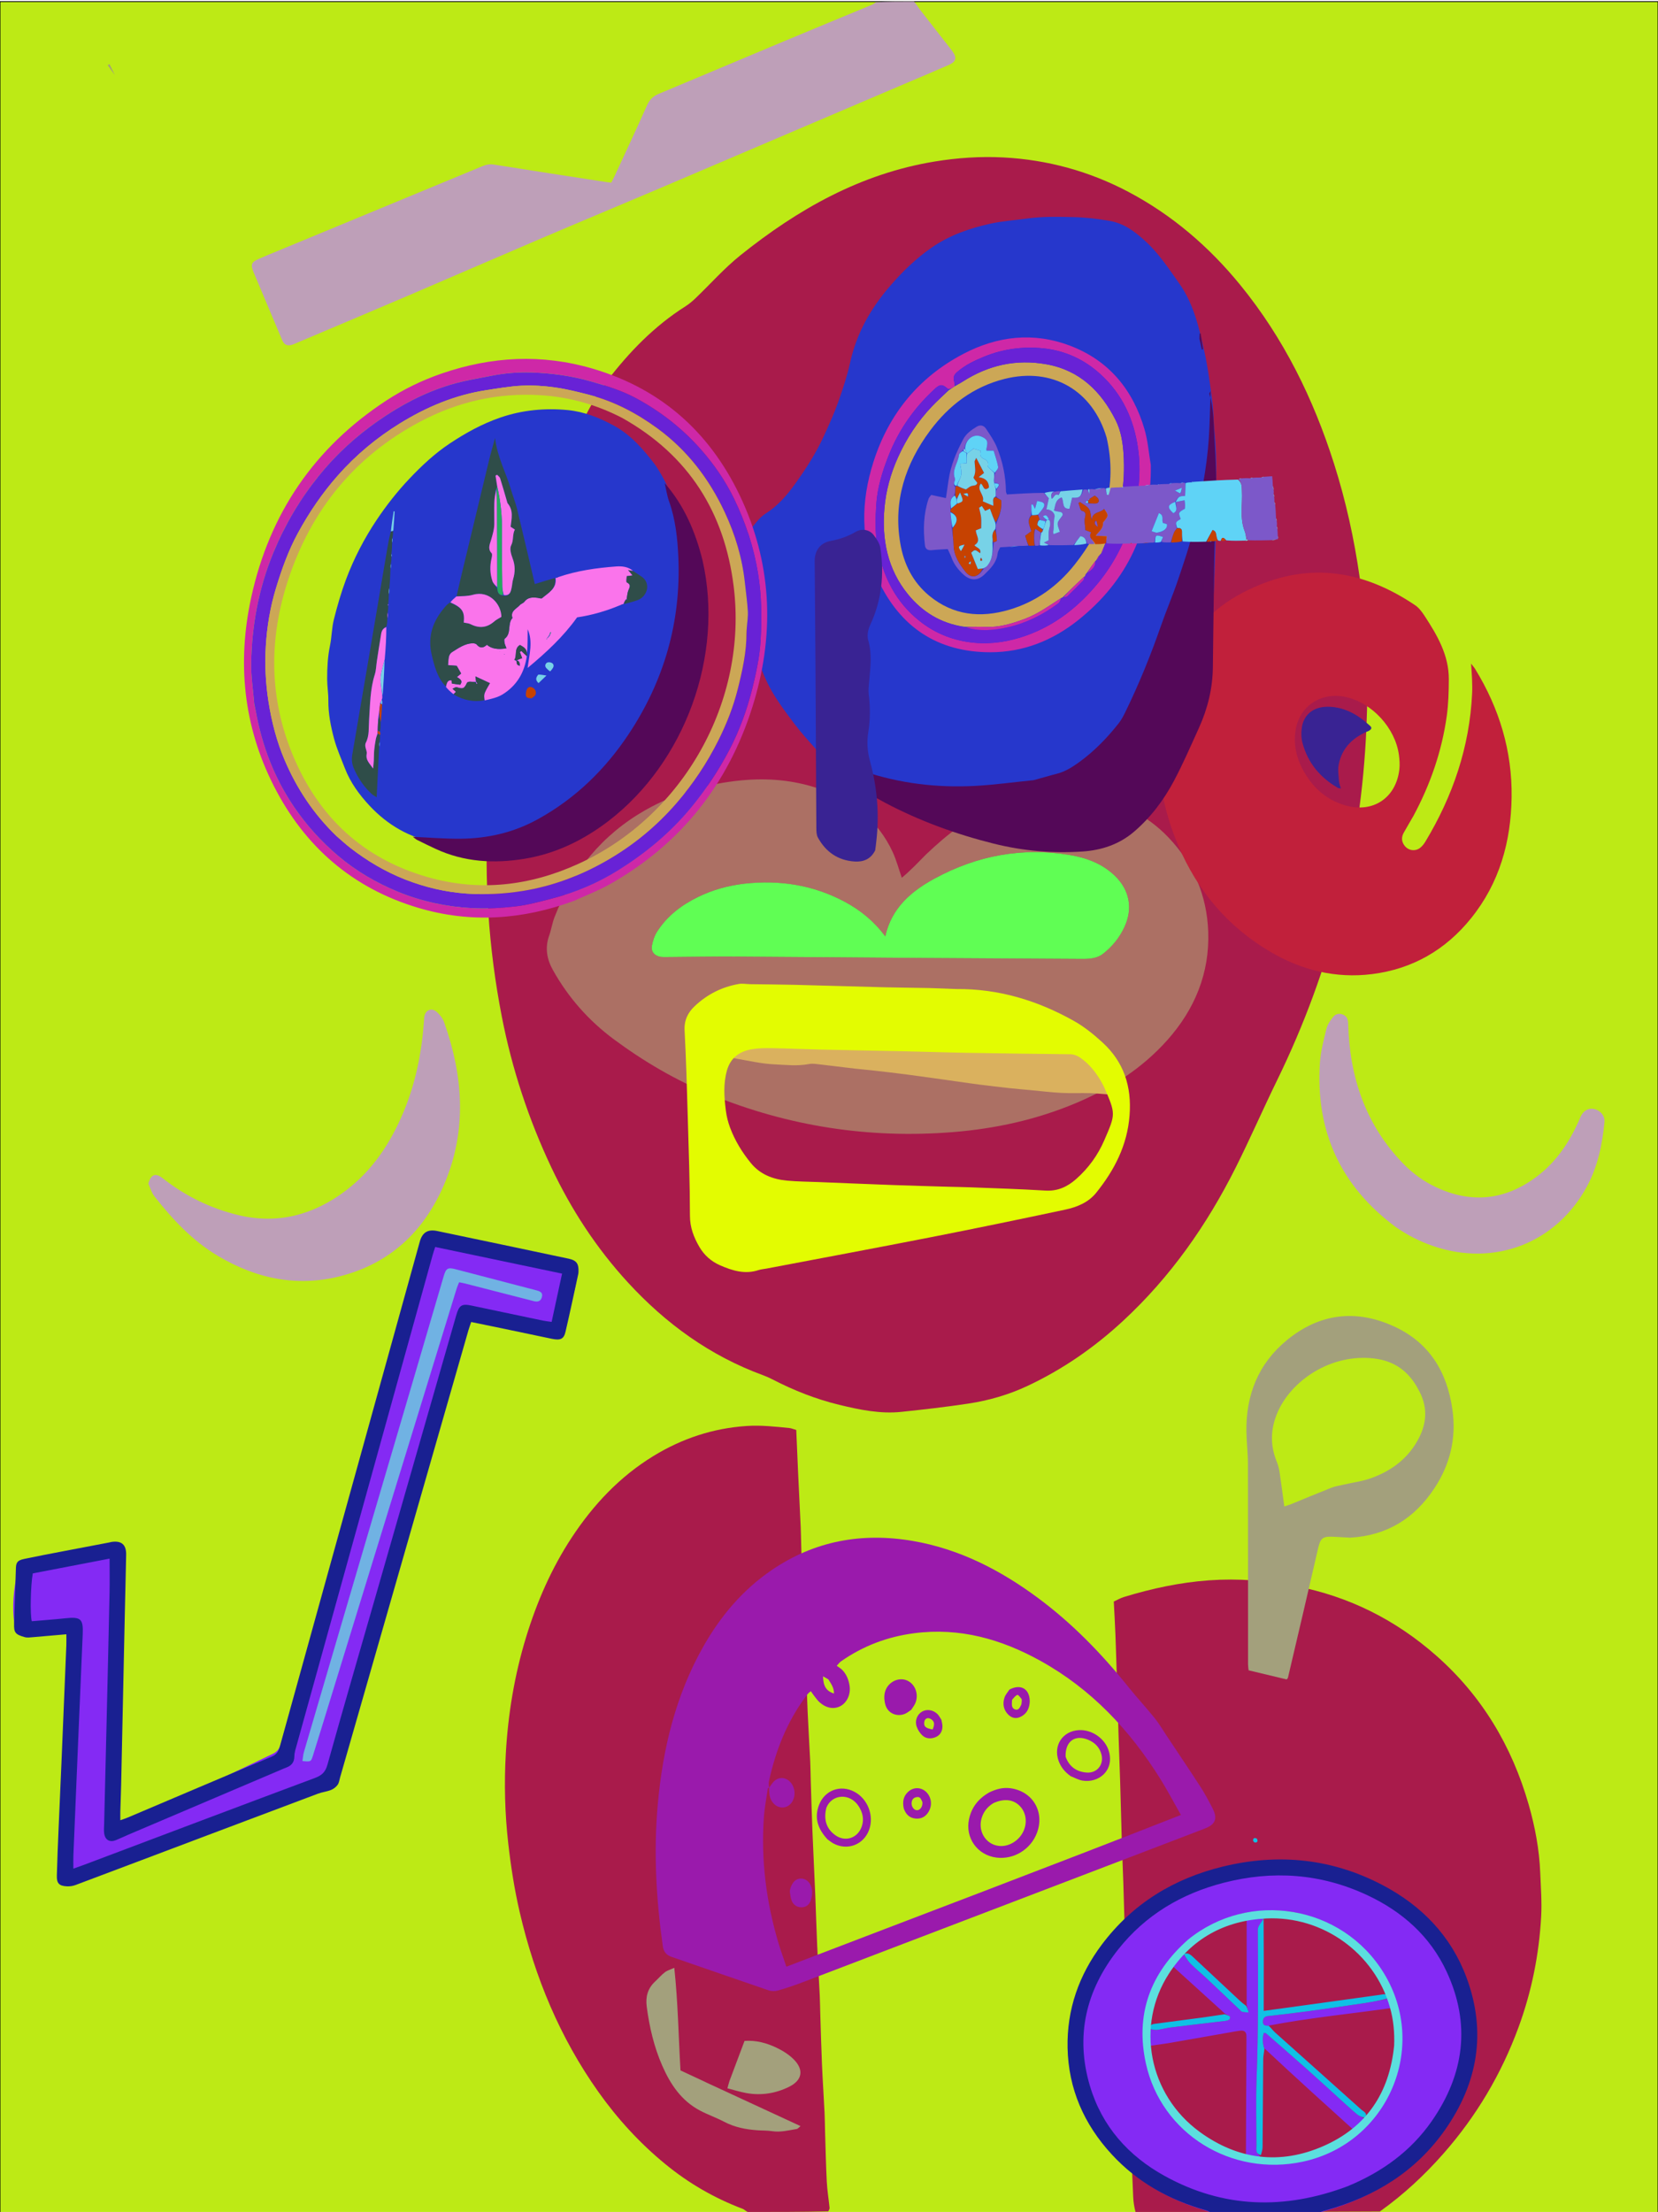 <?xml version="1.0" encoding="utf-8"?>
<!-- Generator: Adobe Adobe Illustrator 24.2.0, SVG Export Plug-In . SVG Version: 6.00 Build 0)  -->
<svg version="1.1" id="Layer_2" xmlns="http://www.w3.org/2000/svg" xmlns:xlink="http://www.w3.org/1999/xlink" x="0px" y="0px"
	 width="2048px" height="2732px" viewBox="0 0 2048 2732" style="enable-background:new 0 0 2048 2732;" xml:space="preserve">
<style type="text/css">
	.st0{fill:#BDEA15;stroke:#000000;stroke-miterlimit:10;}
	.st1{fill:#A91B4B;}
	.st2{fill:#A3A07C;}
	.st3{fill:#AC7064;}
	.st4{fill:#60FE54;}
	.st5{fill:#842AF4;}
	.st6{fill:#10C0E5;}
	.st7{fill:#192091;}
	.st8{fill:#5CDFDE;}
	.st9{fill:#70B2E3;}
	.st10{fill:#9A1AAC;}
	.st11{fill:#C1203B;}
	.st12{fill:#DAB15E;}
	.st13{fill:#2637CC;}
	.st14{fill:#540858;}
	.st15{fill:#BE9FB8;}
	.st16{fill:#CE28A7;}
	.st17{fill:#6822D6;}
	.st18{fill:#CCA756;}
	.st19{fill:#7C58C9;}
	.st20{fill:#FA74EB;}
	.st21{fill:#2F4D49;}
	.st22{fill:#5FD3F6;}
	.st23{fill:#77D2E7;}
	.st24{fill:#C64201;}
	.st25{fill:#26A95F;}
	.st26{fill:#E3FC01;}
	.st27{fill:#392393;}
	.st28{display:none;fill:#FFFFFF;}
</style>
<g id="Layer_3">
	<rect y="2" class="st0" width="2048" height="2732"/>
</g>
<g>
	<path class="st1" d="M1402.6,2732c-1.59-6.21-2.58-12.4-2.86-18.62c-0.9-19.92-1.66-39.84-2.26-59.77
		c-0.78-25.92-1.27-51.86-2.04-77.78c-0.51-17.27-1.36-34.53-1.9-51.79c-0.74-23.93-1.29-47.86-2.01-71.79
		c-0.58-19.27-1.32-38.53-1.92-57.79c-0.7-22.59-1.28-45.19-2.01-67.79c-0.56-17.27-1.37-34.53-1.9-51.79
		c-0.75-24.26-1.29-48.53-2.02-72.79c-0.56-18.6-1.33-37.19-1.92-55.79c-0.71-22.59-1.3-45.19-2-67.79
		c-0.61-19.93-1.21-39.86-1.97-59.79c-0.51-13.26-1.3-26.51-2.02-40.66c4.21-1.92,8.15-4.27,12.39-5.57
		c34.43-10.54,69.46-18.1,105.39-20.65c35.92-2.55,71.37,0.24,106.85,7.11c65.82,12.74,123.55,41.62,173.95,86.13
		c56.11,49.55,93.21,111.5,113.93,183.82c7.88,27.48,13.13,55.54,14.27,84.23c0.72,17.93,2.12,35.95,1.15,53.81
		c-2.57,47.01-11.76,92.76-28,136.99c-21.31,58.03-52.33,110.07-92.86,156.11c-23.38,26.55-49.19,50.53-78.47,71.42
		C1603.84,2732,1503.68,2732,1402.6,2732z"/>
	<path class="st1" d="M923.58,2732c-2.66-1.31-4.21-3.12-6.16-3.86c-34.92-13.15-66.81-31.61-95.81-55.43
		c-31.47-25.85-58.8-55.66-82.44-88.97c-47.54-67-78.49-141.6-97.15-221.75c-6.55-28.14-10.98-56.63-14.24-85.37
		c-4.17-36.79-5.09-73.69-3.01-110.55c2.76-48.85,10.67-96.93,25-143.8c13.38-43.77,31.43-85.29,56.55-123.43
		c26.72-40.56,59.32-75.13,100.68-100.45c35.54-21.75,73.76-34.41,115.45-37.17c17.79-1.18,35.05,0.82,52.5,2.53
		c2.81,0.28,5.53,1.55,8.61,2.45c0.76,17.66,1.44,34.89,2.24,52.11c1.04,22.55,2.22,45.09,3.25,67.64c0.35,7.65,0.4,15.3,0.64,22.96
		c0.65,20.93,1.2,41.87,2.03,62.79c1.06,26.55,2.42,53.08,3.52,79.62c0.87,20.92,1.43,41.85,2.37,62.76
		c0.92,20.55,2.2,41.09,3.21,61.64c0.37,7.64,0.39,15.3,0.63,22.96c0.65,20.6,1.22,41.2,2.04,61.79
		c1.07,26.54,2.42,53.07,3.53,79.62c0.87,20.92,1.43,41.85,2.37,62.77c0.92,20.55,2.18,41.09,3.18,61.64
		c0.37,7.64,0.41,15.3,0.66,22.95c0.66,20.6,1.18,41.2,2.07,61.79c0.86,19.89,2.19,39.76,3.18,59.64c0.4,7.98,0.41,15.97,0.66,23.95
		c0.65,20.6,1.05,41.21,2.12,61.78c0.56,10.83,2.36,21.58,3.45,32.38c0.12,1.15-0.76,2.4-1.55,4.3
		C990.02,2732,957.26,2732,923.58,2732z"/>
</g>
<g id="Image_Tracing">
	<path class="st1" d="M715.49,529.54c9.84-21.31,20.74-41.26,34.52-59.26c27.29-35.65,58.28-67.6,96.54-91.84
		c4.44-2.82,8.58-6.26,12.39-9.91c18.54-17.73,35.65-37.21,55.58-53.19c71.04-56.96,148.64-100.91,240.17-115.87
		c28.08-4.59,56.26-6.49,84.56-5.02c54.65,2.84,106.58,17.13,154.78,42.63c53.91,28.53,99.52,67.73,138.11,115.06
		c53.59,65.73,90.2,140.32,115.74,220.74c14.54,45.78,24.81,92.58,31.59,140.06c8.84,61.8,11.07,124.04,8.34,186.37
		c-6.69,152.67-43.3,297.8-110.44,435.2c-17.38,35.58-33.18,71.95-50.92,107.34c-35.66,71.16-80.8,135.57-139.52,189.84
		c-35.22,32.55-74.19,59.61-117.72,80.04c-23.43,11-48.01,18.06-73.42,21.89c-27.3,4.12-54.76,7.25-82.22,10.15
		c-26.22,2.77-51.75-2.57-77.02-8.7c-28.6-6.94-55.81-17.68-81.96-31.17c-3.83-1.98-7.79-3.8-11.84-5.28
		c-65.59-23.98-120.37-63.73-167.29-114.83c-38.85-42.3-69.91-89.99-94.37-141.76c-28.13-59.51-48.64-121.7-61.24-186.39
		c-8.28-42.5-13.85-85.31-16.65-128.55c-2.63-40.64-2.74-81.29-0.78-121.86c2.77-57.21,10.7-113.86,22.28-170.01
		c5.04-24.42,8.19-49.22,13.14-73.65C654.11,681.31,679.09,603.9,715.49,529.54z"/>
</g>
<g>
	<path class="st2" d="M1667.69,1899.18c-7.57-0.38-14.21-0.87-20.86-1.16c-13.44-0.59-15.83,1.97-18.79,14.87
		c-12.18,53.2-24.74,106.3-37.18,159.44c-0.07,0.29-0.4,0.52-1.54,1.93c-15.02-3.59-30.67-7.34-47.02-11.26
		c-0.22-2.38-0.67-4.92-0.68-7.46c-0.04-82.64,0.04-165.29-0.14-247.93c-0.03-12.94-1.62-25.88-1.87-38.83
		c-0.88-45.63,14.69-84.71,50.19-113.75c39.91-32.64,84.69-38.45,131.87-16.9c43.88,20.05,65.75,56.01,72.39,102.81
		c5.02,35.36-2.82,67.69-22.17,97.08C1747.56,1874.98,1713.62,1896.65,1667.69,1899.18z M1751.66,1715.56
		c-11.61-21.77-29.17-34.65-54.08-37.66c-53.85-6.52-103.66,27.59-120.23,68.23c-8.1,19.86-8.35,39.34-0.3,59.13
		c1.6,3.94,2.77,8.16,3.41,12.36c2.13,14.07,3.92,28.19,5.94,42.99c3.28-1.09,5.8-1.78,8.21-2.76
		c16.65-6.78,33.21-13.76,49.93-20.35c4.55-1.79,9.52-2.56,14.33-3.67c11.64-2.69,23.7-4.19,34.86-8.2
		c25.56-9.18,46.36-24.91,58.98-49.59C1762.72,1756.47,1763.72,1736.53,1751.66,1715.56z"/>
	<path class="st2" d="M877.75,2574.55c37.04,17.16,73.42,33.97,111.06,51.37c-2.25,1.81-3.3,3.34-4.57,3.56
		c-10.12,1.71-20.12,4.32-30.61,2.71c-5.89-0.91-11.94-0.68-17.91-1.09c-14.38-0.98-28.24-3.66-41.23-10.5
		c-9.67-5.1-20.13-8.71-29.8-13.82c-22.91-12.11-36.46-32.16-46.61-55.32c-10.26-23.4-15.91-47.85-19.23-73.01
		c-1.58-12.01,1.1-22.42,10.16-30.87c4.13-3.85,7.83-8.22,12.27-11.65c2.93-2.27,6.82-3.28,11.62-5.47
		c4.57,42.87,5.2,84.29,7.66,126.7C852.57,2562.75,864.83,2568.48,877.75,2574.55z"/>
	<path class="st2" d="M901.01,2570.38c6.39-16.85,12.43-33.02,18.65-49.65c14.4-1.03,27.49,2.61,39.74,8.5
		c7.67,3.69,15.34,8.49,21.25,14.52c12.64,12.9,10.23,25.63-5.97,33.65c-16.51,8.17-34.2,11.01-52.47,7.79
		c-7.78-1.37-15.37-3.8-23.69-5.91C899.39,2575.95,900.03,2573.5,901.01,2570.38z"/>
	<path class="st2" d="M141.87,92.67c-2.86-3.73-5.83-7.93-8.79-12.13c0.71-0.46,1.43-0.92,2.14-1.38
		C137.39,83.5,139.57,87.85,141.87,92.67z"/>
</g>
<g>
	<path class="st3" d="M1143.59,1055.59c26.26-25.02,53.97-47.1,87.53-59.68c36.94-13.84,74.97-19.71,114.73-12.33
		c37.98,7.05,70.83,22.82,97.49,50.8c30.98,32.51,47.47,71.98,49.08,116.26c1.85,51.11-16.53,95.89-50.61,134.1
		c-31.01,34.76-69.21,59.18-111.73,77.22c-48.89,20.75-100.1,32.05-152.93,36.3c-103.46,8.33-203.26-7.06-299.35-46.37
		c-42.81-17.51-82.44-40.75-119.49-68.2c-31.14-23.07-56.44-51.73-75.4-85.69c-7.44-13.33-9.94-27.32-4.62-42.27
		c2.67-7.51,3.8-15.58,6.68-22.99c22.18-56.95,59.2-102.07,112.24-132.19c36.4-20.66,76.4-32.71,118.48-36.73
		c32.62-3.11,64.62-0.42,95.65,10.21c40.77,13.96,72.91,38.47,91.36,78.41c4.55,9.84,7.32,20.49,11.24,31.69
		C1124.41,1075.49,1133.63,1065.67,1143.59,1055.59z M918.55,1091.57c-19.68,2.3-38.51,7.6-56.33,16.29
		c-20.42,9.96-38.08,23.37-50.49,42.66c-3.3,5.13-5.36,11.44-6.47,17.48c-1.37,7.47,3.38,12.75,11,13.8
		c2.95,0.4,5.98,0.24,8.98,0.22c27.31-0.19,54.61-0.7,81.92-0.55c79.94,0.45,159.88,1.2,239.82,1.76
		c62.95,0.44,125.91,0.82,188.86,1.12c9.28,0.04,18.92-0.36,26.51-6.25c11.42-8.87,20.5-19.98,26.6-33.25
		c10.53-22.9,6.34-45.58-11.82-63.12c-15.45-14.92-34.75-22.17-55.37-25.64c-58.98-9.93-114.78,0.52-167.05,28.85
		c-28.97,15.7-53.4,36.25-61.23,71.58c-13.8-18.67-30.7-32.42-50.31-42.88C1004.63,1093.09,963.48,1086.63,918.55,1091.57z"/>
	<path class="st4" d="M919.44,1091.44c44.05-4.81,85.19,1.65,123.75,22.21c19.61,10.46,36.51,24.2,50.31,42.88
		c7.83-35.33,32.26-55.88,61.23-71.58c52.27-28.33,108.07-38.78,167.05-28.85c20.62,3.47,39.92,10.72,55.37,25.64
		c18.16,17.54,22.35,40.22,11.82,63.12c-6.1,13.27-15.18,24.38-26.6,33.25c-7.58,5.89-17.23,6.3-26.51,6.25
		c-62.95-0.3-125.91-0.68-188.86-1.12c-79.94-0.56-159.88-1.31-239.82-1.76c-27.3-0.15-54.61,0.36-81.92,0.55
		c-3,0.02-6.03,0.18-8.98-0.22c-7.63-1.04-12.37-6.33-11-13.8c1.11-6.05,3.17-12.35,6.47-17.48c12.4-19.29,30.07-32.7,50.49-42.66
		C880.04,1099.17,898.87,1093.87,919.44,1091.44z"/>
</g>
<g>
	<path class="st5" d="M1498.94,2734c-4.1-1.35-7.17-3.05-10.45-4.01c-49.64-14.54-91.94-40.41-123.92-81.54
		c-55.75-71.69-57.01-167.47-3.1-242.68c39.05-54.49,92.82-86.88,157.55-101.57c43.57-9.88,87.35-9.7,130.58,1.93
		c54.39,14.63,100.3,42.74,133.8,88.86c52.06,71.65,51.06,165.03-2.5,238.69c-35.46,48.76-83.55,79.34-140.94,96.1
		c-3.19,0.93-6.41,1.8-9.78,3.46C1586.62,2734,1543.25,2734,1498.94,2734z M1420.95,2506.4c2.85,0.27,5.77,1.03,8.55,0.69
		c5.52-0.68,10.94-2.25,16.46-2.94c22.47-2.83,44.96-5.5,67.46-8.14c3.25-0.38,6.46-1.28,5.95-4.91c-0.2-1.41-3.9-2.33-6.73-4.47
		c-22.56-20.47-45.11-40.94-68.38-62.05c-16.47,24.49-25.42,50.1-26.92,78.28C1417.28,2503.8,1418.7,2504.82,1420.95,2506.4z
		 M1462.05,2414.09c2.92,3.88,5.44,8.16,8.85,11.55c6.35,6.31,13.31,12,19.84,18.13c13.57,12.75,27.01,25.62,40.52,38.43
		c0.96,0.92,1.87,2.24,3.02,2.54c2.25,0.58,4.65,0.58,8.19,0.93c-1.2-3.78-1.88-5.91-2.58-9.88c0-37.66,0-75.32,0-113.6
		c-32.76,6.86-59.68,21.82-82.27,45.82C1459.36,2409.91,1460.67,2411.32,1462.05,2414.09z M1556.76,2664.03
		c0.2,2.52,0.4,5.04,0.61,7.75c45.36,4.7,84.64-7.14,119.67-36.52c-39.03-35.27-77.07-69.64-115.38-105.53
		c-2.24-6.31-2.46-12.6-0.44-19c1.36,0.27,2.16,0.19,2.58,0.55c17.43,15.22,34.91,30.38,52.19,45.78
		c15.07,13.42,29.88,27.13,44.84,40.67c5.39,4.88,10.73,9.84,16.44,14.33c2.43,1.91,5.71,2.74,8.74,5.34
		c1.27,1.36,2.54,2.71,3.83,4.08c36.73-36.56,47.95-103.11,32.84-141.92c-51.46,7.47-103.49,12.27-156.38,22.42
		c-3.86,0.21-6.5-0.82-6.23-5.48c0.23-3.98,2.05-6,6.06-6.44c11.48-1.27,22.94-2.63,34.4-4.08c11.46-1.45,22.9-2.97,34.34-4.59
		c16.98-2.4,33.95-4.81,50.9-7.43c10.06-1.56,20.04-3.53,31.53-5.68c5.18-2.43,1.25-5.77,0.3-8.04
		c-18.98-45.38-51.53-76.55-98.13-92.77c-18.39-6.4-37.26-8.96-57.01-7.25c-0.44,2.9-0.83,5.45-1.96,9.1
		c-1.23,5.28-6.81,7.8-6.77,14.6c0.35,61.46,0.77,122.92-1.53,184.38c-1.02,27.24-0.19,54.55-0.18,81.82c0,2.66-0.5,5.51,0.3,7.92
		C1552.89,2659.8,1555.24,2660.97,1556.76,2664.03z M1539.6,2525.26c0-3.66,0.1-7.33-0.02-10.99c-0.14-4.51-2.54-6.69-7.09-6.22
		c-2.32,0.24-4.62,0.59-6.92,0.99c-26.54,4.66-53.06,9.41-79.61,13.98c-9.11,1.56-18.3,2.66-27.37,3.96
		c1.02,63.2,58.03,129.98,120.37,140.08C1539.18,2620.34,1539.39,2573.77,1539.6,2525.26z"/>
	<path class="st5" d="M689.2,1649.13c-38.77-8.44-76.77-16.98-114.78-25.49c-0.57-0.13-1.24,0.22-2.84,0.53
		c-1.03,3.26-2.31,6.96-3.38,10.72c-53.41,188-106.83,376-160.04,564.06c-2.09,7.38-5.36,11.52-12.96,14.1
		c-104.38,35.31-208.63,70.99-312.91,106.56c-3.08,1.05-6.24,1.86-10.98,3.25c4.22-103.37,8.4-205.64,12.62-308.87
		c-11.59,1.06-22.1,2.03-32.62,2.99c-6.3,0.58-12.6,1.41-18.91,1.65c-9.07,0.34-12.75-2.7-14.32-11.73
		c-3.84-22.05-1.14-43.79,3.37-65.42c1.7-8.12,6.63-12.14,14.94-13.72c33.04-6.26,65.97-13.06,98.96-19.59
		c10.58-2.1,15.62,1.89,16.23,12.98c0.25,4.65-0.13,9.33-0.24,13.99c-1.18,51.31-2.36,102.62-3.55,153.93
		c-1.22,52.64-2.46,105.29-3.68,157.93c-0.08,3.3-0.01,6.61-0.01,10.79c2.92-1.1,5.38-1.83,7.65-2.92
		c61.56-29.52,123.07-59.14,184.7-88.5c5.62-2.68,8.57-6.06,10.28-12.16c57.77-205.11,115.75-410.17,173.7-615.23
		c0.27-0.96,0.62-1.9,0.92-2.85c3.18-10.12,6.41-12.14,17.03-9.9c12.71,2.67,25.36,5.63,38.02,8.48
		c37.68,8.49,75.26,17.51,113.11,25.17c11.97,2.42,17.92,9.06,21.31,19.35c0.96,2.9,0.53,6.56-0.17,9.66
		c-3.91,17.2-8.21,34.31-12.13,51.51C697.4,1645.32,694.57,1647.91,689.2,1649.13z"/>
	<path class="st6" d="M1552.45,2270.84c1.65,3.06,0.88,4.83-2.13,4.85c-0.85,0.01-2.37-1.4-2.44-2.25
		C1547.64,2270.56,1549.13,2269.37,1552.45,2270.84z"/>
	<path class="st6" d="M1561.79,2530.49c-0.4,4.64-1.38,8.52-1.42,12.41c-0.33,36.3-0.47,72.6-0.8,108.89
		c-0.03,3.22-1.01,6.43-2.17,10.14c-2.18-0.95-4.53-2.12-5.12-3.89c-0.8-2.4-0.3-5.26-0.3-7.92c0-27.28-0.84-54.59,0.18-81.82
		c2.3-61.46,1.87-122.92,1.53-184.38c-0.04-6.79,5.54-9.32,7.14-15.15c0.29,33.06,0.2,66.67,0.12,100.29c-0.01,4.54,0,9.08,0,14.58
		c17.1-2.35,32.86-4.49,48.61-6.67c31.97-4.43,63.94-8.9,95.92-13.29c3.79-0.52,8.23-2.23,10.01,4.31
		c-9.72,2.45-19.71,4.43-29.76,5.98c-16.94,2.62-33.92,5.03-50.9,7.43c-11.43,1.62-22.88,3.14-34.34,4.59
		c-11.46,1.45-22.92,2.81-34.4,4.08c-4.01,0.44-5.83,2.46-6.06,6.44c-0.27,4.66,2.36,5.69,7.03,5.47c3.09,2.7,5.08,5.74,7.7,8.08
		c35.49,31.81,71.1,63.48,106.54,95.34c2.87,2.58,8.34,4.23,5.18,10.43c-3.54-1.01-6.82-1.84-9.25-3.75
		c-5.7-4.5-11.04-9.45-16.44-14.33c-14.96-13.54-29.77-27.25-44.84-40.67c-17.28-15.39-34.76-30.55-52.19-45.78
		c-0.42-0.36-1.22-0.28-2.58-0.55C1559.2,2517.13,1559.41,2523.42,1561.79,2530.49z"/>
	<path class="st6" d="M1462.01,2413.41c5.68-2.42,9.11,1.28,12.71,4.65c18.81,17.61,37.63,35.2,56.47,52.78
		c2.41,2.25,4.95,4.36,8.07,6.66c1.32,2.26,2,4.4,3.2,8.18c-3.54-0.36-5.94-0.35-8.19-0.93c-1.15-0.3-2.05-1.63-3.02-2.54
		c-13.5-12.81-26.95-25.69-40.52-38.43c-6.53-6.13-13.49-11.82-19.84-18.13C1467.49,2422.26,1464.97,2417.97,1462.01,2413.41z"/>
	<path class="st6" d="M1420.19,2506.1c-0.39-5.67,3.53-6.17,7.7-6.7c18.79-2.4,37.56-4.88,56.33-7.41
		c9.21-1.24,18.4-2.67,28.37-4.19c2.87,0.96,6.57,1.88,6.77,3.3c0.51,3.63-2.7,4.53-5.95,4.91c-22.49,2.64-44.99,5.31-67.46,8.14
		c-5.52,0.7-10.94,2.27-16.46,2.94C1426.72,2507.43,1423.8,2506.66,1420.19,2506.1z"/>
</g>
<g>
	<path class="st7" d="M1498.94,2734c-3.75-1.38-6.42-3.24-9.38-4.07c-44.89-12.67-84.42-34.47-116.25-68.97
		c-34.28-37.16-53.59-80.95-54.63-131.76c-0.96-47.3,14.05-89.87,42.36-127.53c38-50.55,88.98-81.63,149.92-96.37
		c68.33-16.53,134.47-9.86,196.99,23.05c48.29,25.42,84.54,62.79,103.65,114.48c24.78,67.05,13.86,130.05-26.72,187.81
		c-36.17,51.48-86.83,82.56-146.87,99.24c-3.21,0.89-6.43,1.73-9.82,3.36C1585.29,2734,1542.58,2734,1498.94,2734z M1664.96,2700.09
		c41.87-17.35,77.63-42.94,103.63-80.38c40.16-57.83,48.39-119.71,18.38-184.4c-20.47-44.13-55.25-74.71-98.91-94.98
		c-56.9-26.42-116.09-30.49-176.58-14.91c-52.16,13.43-96.65,39.83-130.3,82.35c-39.8,50.28-53.37,106.88-34.74,169.02
		c14.89,49.67,47.5,86.13,92.38,110.84C1511.36,2727.57,1586.69,2729.61,1664.96,2700.09z"/>
	<path class="st7" d="M258.35,2265.96c-55.54,20.94-110.33,41.68-165.18,62.27c-3.29,1.24-7.11,1.74-10.64,1.56
		c-9.47-0.49-12.56-3.62-12.32-13.13c0.5-19.98,1.4-39.96,2.23-59.93c1.12-26.63,2.37-53.26,3.49-79.89
		c2.04-48.27,4.04-96.54,6.01-144.81c0.17-4.25,0.02-8.52,0.02-13.54c-14.4,1.26-27.93,2.5-41.48,3.6
		c-3.29,0.27-6.82,0.81-9.89-0.05c-11.65-3.23-13.54-5.72-13.18-16.44c0.78-22.98,1.43-45.96,2.23-68.93
		c0.25-7.13,2.22-9.53,10.19-11.22c15.31-3.25,30.69-6.14,46.06-9.1c19.62-3.78,39.25-7.48,58.88-11.22
		c0.98-0.19,1.94-0.51,2.92-0.66c12.35-1.84,18.36,3.25,18.13,15.77c-0.47,25.65-1.17,51.3-1.73,76.96
		c-1.49,68.96-2.93,137.92-4.43,206.89c-0.24,10.99-0.7,21.98-1.01,32.97c-0.09,3.27-0.01,6.54-0.01,11.13
		c3.96-1.44,6.72-2.31,9.37-3.43c59.15-25.07,118.24-50.3,177.51-75.09c6.57-2.75,8.69-7.23,10.35-13.21
		c20.65-74.77,41.4-149.5,62.12-224.25c36.82-132.81,73.64-265.62,110.47-398.42c3.2-11.55,9.8-15.83,21.6-13.37
		c54.1,11.29,108.19,22.7,162.26,34.16c9.78,2.07,12.63,6.12,12.26,16.2c-0.04,1-0.13,2-0.34,2.98
		c-5.19,23.74-10.2,47.53-15.72,71.19c-2.09,8.97-6.24,10.8-16.81,8.62c-19.89-4.09-39.75-8.36-59.63-12.51
		c-13.02-2.72-26.05-5.37-40.04-8.24c-1.22,3.61-2.5,6.94-3.48,10.35c-52.82,183.98-105.61,367.97-158.41,551.95
		c-0.92,3.2-1.3,6.84-3.15,9.39c-1.96,2.71-5.08,5.09-8.2,6.32c-5.15,2.04-10.88,2.61-16.09,4.56
		C348.15,2232.07,303.63,2248.93,258.35,2265.96z M158.83,2265.88c-5.18,2.29-10.31,4.67-15.54,6.83
		c-7.53,3.12-13.37,0.02-14.56-8.04c-0.58-3.91-0.18-7.98-0.08-11.97c0.96-40.31,1.97-80.62,2.91-120.93
		c1.29-54.97,2.6-109.94,3.77-164.92c0.29-13.59,0.04-27.19,0.04-41.81c-32.12,6.18-63.69,12.26-94.87,18.26
		c-2.69,14.86-3.46,50.27-1.27,59.08c13.77-1.19,27.69-2.18,41.56-3.65c18.94-2.01,22.17,0.69,21.39,19.41
		c-1.83,43.94-3.76,87.88-5.62,131.82c-2,47.27-3.97,94.54-5.9,141.82c-0.21,5.13-0.03,10.27-0.03,16.19
		c5.37-1.93,9.74-3.43,14.06-5.06c94.7-35.69,189.35-71.52,284.17-106.89c8.56-3.19,13.01-7.14,15.6-16.4
		c19.78-70.86,40.36-141.5,60.67-212.21c32.81-114.23,65.61-228.46,98.37-342.7c3.63-12.65,6.65-14.76,19.11-12.15
		c29.33,6.15,58.64,12.38,87.96,18.51c3.44,0.72,6.96,1.04,10.83,1.6c4.41-20.39,8.58-39.73,12.88-59.62
		c-52.88-11.11-104.58-21.97-156.7-32.91c-1.22,3.84-2.32,6.94-3.2,10.1c-55.91,201.45-111.81,402.9-167.67,604.36
		c-1.33,4.8-3.07,9.72-3.1,14.59c-0.04,7.64-3.73,11.67-10.34,14.07c-2.5,0.91-4.92,2.03-7.37,3.07
		C284.01,2212.64,222.13,2238.97,158.83,2265.88z"/>
	<path class="st8" d="M1467.61,2395.59c75.54-61.44,189.91-43.07,241.67,41.3c56.11,91.46,4.94,210.43-100,232.99
		c-88.1,18.95-174.7-34.35-193.81-121.12C1402.14,2488.27,1420.55,2437.04,1467.61,2395.59z M1722.07,2526.49
		c0.65-16.09-0.81-31.92-5.25-47.47c-19.12-67.03-83.1-113.04-152.99-109.52c-51.42,2.6-92.16,25.07-120.11,68.41
		c-41.18,63.86-24.8,149.12,37.99,195.04c47.26,34.56,99.44,41.21,153.18,17.57C1687.41,2627.42,1716.2,2585.63,1722.07,2526.49z"/>
	<path class="st9" d="M517.29,1681.16c10.45-35.59,20.58-70.42,30.85-105.22c2.81-9.52,5.13-10.77,14.45-8.35
		c33.5,8.7,66.99,17.45,100.47,26.23c5.73,1.5,7.37,3.72,6.33,8c-1.15,4.75-4.34,6.66-9.95,5.24
		c-28.39-7.21-56.74-14.57-85.12-21.85c-2.22-0.57-4.5-0.92-7.21-1.46c-1.06,2.65-2.19,5-2.95,7.47
		c-52.37,170.2-104.71,340.42-157.06,510.63c-6.85,22.27-13.66,44.55-20.64,66.78c-2.34,7.44-2.56,7.38-12.9,6.42
		c0.61-3.8,0.82-7.63,1.87-11.22c18.77-64.22,37.64-128.41,56.51-192.6C460.29,1874.79,488.66,1778.36,517.29,1681.16z"/>
</g>
<g>
	<path class="st10" d="M1314.96,2324.71c-108.03,41.31-215.34,82.34-322.69,123.27c-10.24,3.9-20.65,7.41-31.17,10.47
		c-3.54,1.03-8,1.07-11.46-0.11c-40.03-13.62-79.92-27.61-119.91-41.35c-6.75-2.32-10.04-6.31-11.07-13.61
		c-8.17-57.93-11.38-116.04-6.2-174.4c6.1-68.7,21.96-134.69,56.25-195.28c21.29-37.62,48.6-70.02,84.52-94.52
		c53.11-36.21,111.73-46.73,174.48-35.92c57.4,9.89,107.7,35.78,154.07,70.1c42.6,31.53,79.16,69.19,112.22,110.45
		c10.39,12.97,21.75,25.16,32.18,38.1c5.4,6.7,9.79,14.22,14.57,21.41c14.18,21.33,28.51,42.56,42.41,64.07
		c5.41,8.37,10.08,17.24,14.65,26.11c6.47,12.55,3.53,19.91-9.55,24.92c-46.32,17.74-92.66,35.46-138.99,53.18
		C1338.07,2315.88,1326.87,2320.14,1314.96,2324.71z M948.48,2208.55c-1.67,11.84-4.04,23.63-4.89,35.53
		c-3.79,53.41,2.92,105.69,18.33,156.88c2.75,9.12,6.05,18.08,9.43,28.09c162.76-62.47,324.86-123.51,487.32-187.41
		c-8.95-15.76-16.66-30.51-25.45-44.59c-37.68-60.29-85.19-110.87-147.88-145.66c-48.53-26.94-100.05-41.55-156.25-34.18
		c-32.97,4.32-63.18,15.7-90.41,34.84c-1.54,1.08-2.66,2.74-5.13,5.36c2.52,1.86,4.91,3.18,6.74,5.05
		c5.33,5.42,8.01,12.24,9.14,19.61c1.58,10.35-3.09,20.62-11.04,24.99c-7.96,4.38-17.45,2.93-25.82-4.37
		c-2.71-2.37-4.79-5.47-7.05-8.32c-1.37-1.72-2.54-3.59-3.87-5.49c-1.32,0.98-2.22,1.46-2.87,2.17c-1.13,1.22-2.14,2.55-3.13,3.88
		c-23.57,31.53-37.59,67.23-45.89,105.39c-0.54,2.46,0.1,5.18,0.23,7.71C949.98,2208.03,950.04,2207.97,948.48,2208.55z
		 M1023.2,2074.18c-1.97-1.13-3.94-2.25-6.6-3.78c0.33,12.51,4.07,18.1,13.51,21.33C1030.38,2085.28,1027.15,2080.34,1023.2,2074.18
		z"/>
	<path class="st10" d="M1221.97,2213.8c8.63-4.18,16.97-6.33,25.83-5.19c27.75,3.57,42.94,29.12,33,55.34
		c-7.71,20.32-28.62,33.04-49.93,30.36c-23.62-2.97-38.89-24.34-33.89-47.57C1200.11,2232.2,1208.45,2221.46,1221.97,2213.8z
		 M1225.59,2227.99c-5.69,3.8-9.83,8.83-12.29,15.24c-6.53,16.96,3.52,34.8,20.66,36.68c11.79,1.29,24.26-6.02,29.92-17.53
		c5.34-10.86,3.77-23.43-3.94-31.52c-7.95-8.35-19.08-9.79-32.16-4.16C1227.49,2226.82,1227.21,2227.02,1225.59,2227.99z"/>
	<path class="st10" d="M1022.21,2271.83c-11.81-12.63-16.78-26.35-10.52-42.58c7.01-18.18,26.37-25.33,43.6-16.29
		c16.55,8.68,24.65,29.54,18.27,47.08c-6.71,18.44-26.92,26.13-44.21,16.75C1027.02,2275.53,1024.94,2273.81,1022.21,2271.83z
		 M1020.72,2232.85c-3.26,13.43-0.78,25.14,10.84,33.63c12.44,9.09,27.99,3.87,32.93-10.71c3.01-8.88,1.1-17.08-3.7-24.68
		C1049.9,2213.86,1027.27,2215.94,1020.72,2232.85z"/>
	<path class="st10" d="M1322.52,2193.75c-7.25-5.16-12.18-11.25-14.95-19c-6.81-19.09,5.14-36.94,25.38-37.9
		c16.16-0.77,32.51,10.78,36.89,26.51c6.64,23.88-13.27,39.18-32.76,35.86C1332.29,2198.4,1327.8,2195.86,1322.52,2193.75z
		 M1316.27,2169.75c4.44,12.22,13.4,18.63,26.13,19.54c12.65,0.9,21.25-9.79,18.2-22.04c-2.27-9.1-8.19-15.04-16.57-18.5
		C1327.88,2142.07,1315.58,2150.68,1316.27,2169.75z"/>
	<path class="st10" d="M1125.61,2111.75c-3.06,2.09-5.42,4.09-8.14,5.14c-9.72,3.75-20.32-0.64-23.56-10.47
		c-1.58-4.81-2.07-10.6-1.04-15.53c2.51-12.02,15.06-19.36,25.7-16.02c10.81,3.39,16.66,16.11,12.45,27.74
		C1129.91,2105.67,1127.8,2108.36,1125.61,2111.75z"/>
	<path class="st10" d="M949.96,2208.06c1.72-2.32,3.3-4.81,5.22-7.01c5.59-6.39,14.02-6.69,20.23-0.85
		c7.01,6.6,8.06,18.73,2.27,26.39c-5.72,7.58-15.87,7.84-22.36,0.62c-4.53-5.04-5.39-11.17-5.34-18.42
		C950.04,2207.97,949.98,2208.03,949.96,2208.06z"/>
	<path class="st10" d="M1116.35,2233.63c-1.67-7.94-0.65-14.54,4.77-19.97c7.19-7.2,17.97-6.66,24.43,1.19
		c5.12,6.22,5.88,15.06,1.8,22.32c-3.57,6.34-8.96,9.6-16.35,8.94C1123.59,2245.44,1119.01,2241.16,1116.35,2233.63z
		 M1136.77,2220.76c-0.88-0.45-1.77-1.28-2.65-1.28c-5.22,0.03-7.96,2.72-8.11,7.73c-0.13,4.33,3.06,8.52,6.57,8.6
		c3.78,0.09,7.03-4.14,6.83-9.37C1139.35,2224.89,1138.29,2223.37,1136.77,2220.76z"/>
	<path class="st10" d="M1246.87,2086.79c13.78-7.33,24.68-1.04,25.07,13.65c0.02,0.66,0.04,1.33-0.01,1.99
		c-0.56,8.25-3.99,14.68-11.77,18.23c-5.53,2.52-10.59,1.14-14.67-2.88c-6.02-5.93-7.27-13.39-4.69-21.19
		C1241.9,2093.24,1244.44,2090.37,1246.87,2086.79z M1262.09,2101.17c-0.09-0.99,0.19-2.27-0.33-2.9c-1.55-1.89-4.07-5.29-5.01-4.93
		c-2.43,0.92-4.31,3.45-6.19,5.54c-0.56,0.62-0.5,1.89-0.57,2.87c-0.25,3.71-0.46,7.91,3.57,9.47c4.61,1.78,6.21-2.35,7.83-5.6
		C1261.82,2104.76,1261.83,2103.7,1262.09,2101.17z"/>
	<path class="st10" d="M975.64,2336.43c0.21-1.71,0.23-2.73,0.51-3.67c2.56-8.37,7.05-12.59,13.29-12.57
		c6.44,0.02,12.26,5.22,13.48,13.53c0.64,4.34,0,9.24-1.41,13.43c-1.78,5.29-6.04,8.84-12.04,8.56c-5.78-0.26-9.95-3.47-11.86-8.96
		C976.54,2343.7,976.23,2340.37,975.64,2336.43z"/>
	<path class="st10" d="M1162.82,2124.05c0.68,3.34,1.36,5.97,1.3,8.58c-0.14,6.22-3.16,10.89-8.99,13.14
		c-5.63,2.17-11.51,1.7-15.92-2.46c-3.02-2.84-5.49-6.79-6.89-10.71c-2.57-7.2,0.45-14.82,6.29-18.4
		c5.87-3.59,13.66-2.63,19.25,2.72C1159.73,2118.72,1160.96,2121.17,1162.82,2124.05z M1152.01,2136.08
		c2.8-6.6,2.29-9.96-1.92-12.73c-4.15-2.73-8.09-0.85-8.48,4.05C1141.21,2132.45,1143.13,2134.43,1152.01,2136.08z"/>
</g>
<g>
	<path class="st11" d="M1745.83,1007.88c-4.19,7.28-8.12,13.85-11.86,20.54c-3.04,5.43-2.94,10.87,0.87,15.94
		c4.72,6.3,13.29,7.61,19.49,2.68c2.54-2.02,4.67-4.78,6.36-7.59c33.91-56.31,54.57-116.82,57.69-182.85
		c0.28-5.98,0.12-12-0.09-17.99c-0.21-5.98-0.74-11.95-1.2-18.95c2.01,2.61,3.76,4.5,5.08,6.66c29.77,48.57,45.8,101.24,45,158.33
		c-0.77,55.04-15.01,106.03-50.2,149.65c-31.56,39.12-72.46,62.6-122.27,68.83c-44.81,5.6-86.84-4.78-125.6-27.58
		c-52.63-30.96-90.07-75.45-113.77-131.43c-26.64-62.9-31.87-127.61-12.87-193.47c9.92-34.37,26.69-65.3,52.75-90.52
		c15.75-15.25,34.45-26.22,54.24-35.05c70.47-31.45,136.36-19.52,198.58,22.45c4.76,3.21,8.54,8.38,11.76,13.31
		c15.55,23.83,29.91,48.33,29.82,78.02c-0.05,15.28-0.47,30.71-2.59,45.81C1780.94,927.95,1766.87,968.73,1745.83,1007.88z
		 M1603.95,938.67c1.15,2.76,2.14,5.6,3.46,8.27c11.64,23.38,29,40.51,54.53,47.85c34.04,9.78,62.52-9.33,66.58-44.48
		c0.68-5.85,0.24-11.96-0.54-17.83c-4.41-33.24-33.16-64.51-65.48-71.56c-30.04-6.55-56.64,10.34-61.96,39.82
		C1598.34,912.98,1599.27,925.27,1603.95,938.67z"/>
</g>
<g>
	<path class="st12" d="M888.64,1264.62c6.9-18.86,17.66-32.09,37.65-37.22c19.93-5.11,39.64-7.21,60-3.84
		c5.85,0.97,11.96,0.33,17.95,0.4c19.89,0.24,39.91-1.51,59.47,3.87c1.25,0.34,2.65,0.1,3.98,0.14c20.57,0.67,41.17,0.85,61.7,2.17
		c20.11,1.3,40.13,4.11,60.23,5.61c16.53,1.23,33.13,1.57,49.71,2.17c4.02,0.15,8.14-0.34,10.94,3.38
		c4.07,5.41,9.98,7.38,16.15,9.08c13.42,3.7,26.74,7.76,40.21,11.29c5.08,1.33,10.57,1.1,15.64,2.47c4.3,1.17,9.25,2.66,12.17,5.68
		c7.35,7.61,14.13,15.85,20.35,24.42c6.78,9.33,14.85,16.84,25.11,22.01c4.84,2.44,6.44,6.84,5.86,11.63
		c-0.67,5.55-2.31,10.99-3.62,16.45c-1.27,5.27-4.66,7.96-10.12,7.61c-8.58-0.54-17.15-1.53-25.74-1.78
		c-11.65-0.34-23.34,0.31-34.97-0.31c-13.19-0.7-26.33-2.32-39.49-3.54c-8.24-0.76-16.49-1.41-24.71-2.32
		c-12.49-1.38-24.97-2.87-37.43-4.44c-8.52-1.07-17.01-2.35-25.51-3.54c-21.27-2.97-42.53-6.04-63.82-8.87
		c-14.41-1.91-28.87-3.5-43.31-5.15c-6.9-0.79-13.83-1.3-20.73-2.11c-16.08-1.88-32.14-3.93-48.22-5.77
		c-2.95-0.34-6.08-0.46-8.97,0.1c-14.19,2.75-28.25,1.03-42.51,0.37c-16.07-0.74-31.49-4.4-47.08-7.05
		c-9.93-1.69-19.29-6.74-29.21-10.39C879.42,1285.2,883.59,1275.19,888.64,1264.62z"/>
</g>
<g>
	<path class="st13" d="M1396.37,1028.51c-6.35,3.72-12.07,7.12-17.93,10.24c-14.66,7.81-30.42,11.1-46.94,11.34
		c-4.27,0.06-8.53,0.93-12.8,1.34c-2.64,0.25-5.33,0.69-7.94,0.43c-11.51-1.13-23.05-2.14-34.49-3.83
		c-16.02-2.37-32.13-4.54-47.89-8.14c-39.28-8.98-76.97-22.58-113.68-39.33c-30.43-13.89-58.62-31.14-84.57-52.01
		c-8.46-6.81-15.43-15.54-22.71-23.72c-8.82-9.9-17.75-19.77-25.74-30.32c-10-13.2-20.02-26.55-28.31-40.84
		c-7.11-12.25-12.25-25.73-17.43-38.99c-5.42-13.85-10.72-27.86-14.48-42.21c-3.84-14.66-6.57-29.74-8.24-44.81
		c-1.21-10.94,0.16-22.15,0.27-33.24c0.04-3.54-0.68-7.13-0.34-10.62c1.59-16.18,11.83-27.77,21.63-39.46
		c3.17-3.79,6.84-7.48,10.98-10.08c14.69-9.21,25.82-22.03,35.73-35.73c13.82-19.11,26.62-39,36.43-60.56
		c6.18-13.6,12.43-27.23,17.42-41.29c5.74-16.16,11.18-32.57,14.86-49.28c7.91-35.89,25.29-66.35,49.03-93.94
		c15.48-17.99,32.15-34.23,51.77-47.79c22.08-15.26,46.7-23.69,72.34-29.4c14.78-3.29,30.09-4.19,45.13-6.33
		c19.06-2.71,38.23-2.22,57.35-1.8c15.06,0.33,30.01,2.07,44.99,4.71c17.84,3.14,30.84,13.12,43.39,24.45
		c16.89,15.25,29.22,34.09,42.3,52.59c18.13,25.64,24.63,54.89,31.17,84.24c4.66,20.93,7.26,42.35,10.08,63.64
		c1.52,11.47,1.1,23.19,2.35,34.71c3.91,36.2,1.44,72.49,1.71,108.73c0.18,24.9-1.09,49.82-1.89,74.73
		c-0.46,14.25-1.43,28.49-1.89,42.75c-0.79,24.46-0.78,48.96-2.19,73.39c-1.3,22.64-7.2,44.42-15.65,65.49
		c-11.16,27.83-24.12,54.8-40.22,80.1c-9.97,15.67-20.66,30.95-34.43,43.69C1402.9,1023.83,1399.82,1025.84,1396.37,1028.51z"/>
	<path class="st13" d="M809.58,574.48c9.99,15.03,17.77,30.33,22.55,47.05c3.64,12.72,7.74,25.34,10.54,38.24
		c1.64,7.58,1.17,15.62,1.61,23.45c0.59,10.58,1.46,21.15,1.66,31.73c0.5,26.2-4.27,51.64-10.69,76.98
		c-7.55,29.77-18.57,58.06-32.88,85.1c-13.39,25.3-28.96,49.17-48.57,70.22c-6.56,7.04-12.56,14.64-19.49,21.28
		c-22.88,21.94-48.1,40.8-76.75,54.56c-20.66,9.92-42.36,17.47-65.31,19.56c-17.87,1.63-35.71,1.52-53.76-1.85
		c-32.75-6.11-59.72-21.83-82.01-45.67c-12.67-13.56-23.74-28.66-30.51-46.31c-4.6-12.01-9.94-23.84-13.26-36.21
		c-4.13-15.4-7.29-31.11-7.13-47.31c0.09-8.9-1.46-17.82-1.47-26.73c-0.01-13.77,0.65-27.49,3.49-41.11
		c2.22-10.65,2.15-21.82,4.79-32.33c4.18-16.65,8.96-33.26,14.97-49.33c9.69-25.87,22.37-50.42,37.73-73.41
		c12.16-18.21,25.69-35.42,40.8-51.35c15.14-15.96,31.12-30.95,49.47-43.16c19.66-13.08,40.24-24.46,62.71-32.18
		c27.07-9.29,55.13-11.93,83.22-9.21c20.06,1.94,38.96,9.32,57.07,19.25C779.81,537.5,794.8,555.13,809.58,574.48z"/>
</g>
<g>
	<path class="st14" d="M1276.61,963.62c10.11-2.67,19.29-5.54,28.6-7.88c10.6-2.66,19.51-8.38,28.15-14.66
		c18.46-13.42,34.18-29.68,48.29-47.52c3.27-4.13,5.85-8.91,8.17-13.67c16.98-34.72,31.51-70.45,44.21-106.96
		c6.55-18.83,14.46-37.19,20.85-56.07c7.13-21.08,14.45-42.21,19.5-63.84c8.61-36.88,16.33-74.05,18.81-111.98
		c1.24-18.92,1.45-37.9,2.17-58.06c-0.88,1.91-1.77,2.88-1.57,3.53c5.59,18.02,5.24,36.79,6.35,55.26
		c1.68,27.88,2.49,55.84,2.73,83.77c0.13,15.24-2.03,30.48-2.53,45.74c-0.65,19.93-0.69,39.88-0.96,59.82
		c-0.43,30.95-0.9,61.89-1.22,92.84c-0.27,26.37-6.45,51.39-17.29,75.27c-9.89,21.79-19.42,43.81-30.61,64.93
		c-12.68,23.92-28.92,45.58-49.66,63.26c-18.07,15.4-39.63,22.65-63.16,24.27c-37.13,2.55-73.74-0.68-109.88-9.68
		c-46.66-11.63-91.58-28.01-134.11-50.43c-26.29-13.86-50.3-31.19-71.74-53.8c15.64,5.15,30.2,9.83,44.68,14.73
		c44.75,15.14,90.85,20.65,137.82,18.18C1228.1,969.4,1251.9,966.06,1276.61,963.62z"/>
	<path class="st14" d="M867.78,692.06c26.9,117.92-22.19,249.9-115.98,321.82c-30.87,23.67-65.04,40.37-103.63,46.74
		c-37.84,6.25-74.96,4.18-110.35-12.31c-7.54-3.51-15.03-7.12-22.46-10.84c-1.95-0.98-3.59-2.57-5.41-3.92
		c19.89,0.86,39.34,2.53,58.77,2.36c33.68-0.31,65.49-7.48,95.61-24.08c46.42-25.58,83.05-61.33,111.97-104.75
		c43.88-65.89,64.99-138.9,61.63-218.36c-1-23.6-3.52-47.07-11.52-69.64c-2.53-7.13-3.58-14.79-5.33-22.34
		C845,624.16,858.93,656.41,867.78,692.06z"/>
	<path class="st14" d="M1481.61,418.6c1.06,4.79,1.97,8.87,2.89,12.95c0.5-0.09,0.99-0.17,1.49-0.26c-1-6.49-2-12.99-3-19.48
		c-0.38,0.02-0.77,0.05-1.15,0.07C1481.71,413.89,1481.59,415.89,1481.61,418.6z"/>
</g>
<g>
	<path class="st15" d="M1129.06,2c2.85,3.04,4.53,6.27,6.72,9.1c12.23,15.81,24.59,31.53,36.9,47.28c1.23,1.58,2.5,3.13,3.66,4.75
		c5.9,8.24,4.85,13.01-4.44,17.11c-16.76,7.4-33.67,14.44-50.52,21.63c-102.63,43.78-205.24,87.62-307.91,131.32
		c-47.49,20.22-95.16,40.02-142.64,60.29c-55.44,23.67-110.71,47.73-166.13,71.44c-45.94,19.65-91.99,39.03-137.99,58.52
		c-2.15,0.91-4.27,1.96-6.5,2.55c-5.93,1.57-9.38-0.44-11.76-6.13c-11.2-26.7-22.47-53.37-33.71-80.05
		c-0.52-1.23-1.08-2.44-1.58-3.67c-3.81-9.42-2.7-12.39,6.42-16.37c7.32-3.2,14.72-6.23,22.11-9.29
		c84.64-35.03,169.28-70.03,253.9-105.1c4.7-1.95,9.05-2.99,14.4-2.13c46.68,7.49,93.42,14.59,140.15,21.8
		c1.3,0.2,2.62,0.31,4.85,0.57c1.41-2.76,2.99-5.59,4.35-8.53c13.41-29.03,27.02-57.97,39.99-87.19c3.1-6.99,7.51-11.13,14.35-13.98
		c52.24-21.8,104.37-43.89,156.59-65.74c35.64-14.92,71.38-29.6,107.06-44.42c1.53-0.63,2.94-1.54,4.55-3.04
		C1097.38,2,1112.75,2,1129.06,2z"/>
	<path class="st15" d="M183.21,1461.85c3.3-11.69,8.99-13.54,17.99-6.45c27.91,21.99,59.37,37.31,93.65,45.47
		c48.37,11.51,92.47-0.37,131.8-30.01c33.36-25.14,55.55-58.81,71.56-96.89c15.27-36.3,22.76-74.36,25.54-113.47
		c0.09-1.33,0.07-2.67,0.23-3.99c1.09-8.94,8.87-12.57,15.6-6.64c3.85,3.39,7.36,8.05,9.06,12.84
		c23.27,65.49,28.32,131.47,1.31,197.05c-23.59,57.27-63.92,97.94-124.55,115.11c-55.37,15.68-107.59,5.3-156.37-23.77
		c-31.36-18.69-55.89-45.03-78.26-73.43C187.38,1473.36,185.77,1467.63,183.21,1461.85z"/>
	<path class="st15" d="M1724.25,1515.69c-68.66-50.95-99.43-118.84-93.85-203.1c0.94-14.16,4.68-28.23,8.09-42.1
		c1.28-5.21,4.76-10.17,8.21-14.47c3.07-3.81,7.79-5.03,12.69-2.65c4.82,2.35,5.79,6.22,5.93,11.46
		c1.8,65.95,21.62,124.9,68.55,172.97c11.49,11.76,24.74,21.32,39.64,28.35c44.26,20.88,86.06,16.17,124.94-13.13
		c23.43-17.66,39.39-41.29,51.37-67.78c1.23-2.73,2.21-5.61,3.72-8.17c3.87-6.57,10.22-9.06,17.01-6.96
		c7.03,2.17,12.03,8.67,11.34,15.69c-2.7,27.69-8.18,54.64-21.58,79.45c-37.85,70.11-114.33,99.79-190.13,73.72
		C1754.02,1533.4,1738.92,1525.76,1724.25,1515.69z"/>
	<path class="st15" d="M1036.77,951.64c-4.94-4.68-9.48-8.95-15.25-14.4c6.93,2.82,12.46,5.08,18.61,7.58
		c-0.41,2.69-0.79,5.17-1.18,7.65c-0.05,0.31-0.21,0.6-0.32,0.9C1038.14,952.92,1037.66,952.48,1036.77,951.64z"/>
</g>
<g>
	<path class="st16" d="M708.92,1112.69c-63.62,23.33-127.53,27.79-192.04,8.64c-81.4-24.15-140.65-75.68-178.82-150.92
		c-37.48-73.87-45.26-152.16-27.76-232.54c22.52-103.39,77.95-184.97,166.83-243.13c21.26-13.91,44.03-24.96,68.07-33.27
		c61.75-21.34,124.11-24.68,187.18-6.07c87.41,25.79,148.15,82.32,185.01,164.33c36.98,82.28,38.92,167.43,12.16,252.84
		c-30.05,95.9-88.46,169.99-176.47,219.63C739.22,1100.01,724.16,1105.71,708.92,1112.69z M314.1,870.45
		c0.61,2.58,1.36,5.13,1.82,7.74c7.64,42.71,22.78,82.43,47.27,118.42c15.4,22.64,33.51,42.66,54.48,60.43
		c22.34,18.92,47.21,33.37,73.97,44.39c29.29,12.06,60.23,18.62,91.82,20.24c17.82,0.92,35.91-0.16,53.67-2.2
		c14.7-1.69,29.19-5.7,43.6-9.38c29.5-7.52,57.37-19.24,83.14-35.38c33.38-20.91,63.52-45.66,88.87-76.18
		c18.56-22.35,34.49-46.26,47.96-71.93c12.74-24.27,22.02-49.93,28.64-76.35c4.89-19.51,9.03-39.57,10.16-59.57
		c1.55-27.43,1.32-55-3.17-82.47c-5.3-32.42-15.41-63.14-29.68-92.46c-10.78-22.15-24.83-42.46-41.11-60.9
		c-22.84-25.87-49.77-46.82-80.23-63.22c-17.39-9.37-36.1-15.01-54.91-20.45c-24.31-7.02-49.2-10.34-74.45-11.16
		c-16.32-0.53-32.5,0.89-48.47,3.99c-17.2,3.34-34.62,6.16-51.34,11.21c-32.01,9.66-61.29,25.2-88.77,44.34
		c-27.75,19.32-52.47,41.92-73.58,68.13c-23.21,28.84-41.95,60.52-56.15,94.9c-18.08,43.8-26.57,89.51-27.36,136.6
		C310,835.67,312.69,852.18,314.1,870.45z"/>
	<path class="st16" d="M1421.49,574.34c1.14,79.09-28.7,142.9-89.69,191.57c-31.58,25.2-67.93,39.76-108.73,39.69
		c-64.91-0.1-111.2-31.11-138.4-89.23c-22.23-47.5-21.45-97-5.64-146.29c18.99-59.19,55.95-104.21,111.01-133.06
		c41.94-21.97,86.44-27.19,131.47-10.14c48.29,18.28,77.92,54.49,92.21,103.34C1417.81,544.16,1418.95,558.97,1421.49,574.34z
		 M1179.41,477.13c-2.48,1.6-4.95,3.21-8.06,3.53c-7.3-6.47-10.05-6.46-16.78-0.26c-25.36,23.32-44.64,50.82-57.21,82.96
		c-7.52,19.24-13.6,39.07-14.94,59.59c-1.12,17.12-1.69,34.46,1.4,51.72c6.67,37.29,22.46,69.12,52.75,92.87
		c19.63,15.4,42.06,23.97,66.7,26.29c22.13,2.09,43.78-1.52,64.6-8.96c35.99-12.87,64.93-36,88.79-65.17
		c19.29-23.58,33.04-50.5,41.73-79.93c8.37-28.34,11.42-57.22,7.26-86.36c-5-35.08-19.03-66.04-45.68-90.62
		c-20.27-18.7-44.09-29.71-71.14-32.53c-25.04-2.61-49.85,0.66-73.3,10.29c-11.93,4.9-23.68,10.45-33.61,19.25
		c-3.26,2.89-4.38,5.63-3.74,9.45C1178.56,471.54,1179.4,473.74,1179.41,477.13z"/>
	<path class="st17" d="M314.06,869.56c-1.37-17.38-4.06-33.89-3.79-50.36c0.79-47.1,9.27-92.8,27.36-136.6
		c14.19-34.38,32.93-66.07,56.15-94.9c21.1-26.22,45.83-48.81,73.58-68.13c27.49-19.14,56.76-34.67,88.77-44.34
		c16.72-5.05,34.14-7.86,51.34-11.21c15.98-3.11,32.16-4.52,48.47-3.99c25.26,0.82,50.14,4.14,74.45,11.16
		c18.81,5.43,37.52,11.08,54.91,20.45c30.46,16.41,57.4,37.36,80.23,63.22c16.28,18.44,30.34,38.75,41.11,60.9
		c14.27,29.33,24.38,60.04,29.68,92.46c4.49,27.47,4.72,55.04,3.17,82.47c-1.13,20-5.27,40.06-10.16,59.57
		c-6.62,26.43-15.9,52.08-28.64,76.35c-13.47,25.67-29.4,49.58-47.96,71.93c-25.35,30.52-55.49,55.27-88.87,76.18
		c-25.77,16.14-53.64,27.86-83.14,35.38c-14.41,3.67-28.9,7.69-43.6,9.38c-17.76,2.04-35.85,3.11-53.67,2.2
		c-31.59-1.63-62.53-8.18-91.82-20.24c-26.76-11.02-51.64-25.46-73.97-44.39c-20.97-17.77-39.08-37.79-54.48-60.43
		c-24.48-35.99-39.62-75.71-47.27-118.42C315.46,875.58,314.72,873.02,314.06,869.56z M416.06,1033.01
		c5.55,4.74,10.91,9.72,16.68,14.19c20.86,16.16,43.35,29.49,67.99,39.14c24.27,9.5,49.53,15.43,75.32,17.26
		c23.1,1.64,46.31,0.52,69.5-3.19c37-5.92,71.29-18.91,103.44-37.29c32.73-18.71,61.6-42.34,86.52-71.11
		c20.64-23.83,37.86-49.68,51.85-77.64c10.09-20.17,18.42-41.25,23.92-63.25c5.71-22.84,10.88-45.79,10.78-69.54
		c-0.01-1.99,0.26-3.98,0.4-5.97c0.48-6.93,1.69-13.9,1.29-20.78c-0.7-11.87-2.41-23.68-3.68-35.52
		c-3.26-30.32-12.01-59.16-24.85-86.65c-19.3-41.31-46.3-76.69-83.38-103.75c-25.44-18.56-53-33.09-83.61-41.11
		c-14.06-3.68-28.26-7.22-42.62-9.26c-13.41-1.9-27.17-2.79-40.68-2.18c-14.81,0.67-29.55,3.3-44.25,5.55
		c-38.66,5.92-73.99,20.8-107.02,41.23c-28.35,17.54-53.72,38.58-75.98,63.72c-19.54,22.07-35.88,46.09-49.85,71.82
		c-11.61,21.4-19.77,44.29-26.85,67.53c-7.17,23.54-11.23,47.8-12.66,72.24c-1.31,22.49-0.25,45,3.24,67.52
		c3.89,25.12,10.11,49.43,20,72.66C366.55,973.84,387.3,1005.36,416.06,1033.01z"/>
	<path class="st18" d="M1171.98,481.94c2.48-1.6,4.95-3.21,8.44-5.45c3.57-2.13,6.19-3.54,8.69-5.14
		c31.75-20.42,66.11-28.13,103.47-21.43c41.13,7.37,67.53,33.41,85.5,69.05c6.51,12.9,8.9,27.67,9.77,42.16
		c2.18,35.98-2.62,70.77-19.8,103.15c-1.99,3.75-2.98,8.02-4.98,12.33c-1.3,2.55-2.07,4.81-2.98,7.25c-0.15,0.18-0.45,0.55-0.76,0.6
		c-0.72,0.28-0.88,0.63-1.02,1.34c-0.21,0.24-0.59,0.75-1.13,0.91c-1.29,1.77-2.05,3.38-2.98,5.21c-0.18,0.23-0.52,0.7-1.11,0.88
		c-3.93,5.07-7.27,9.95-10.83,15.12c-0.21,0.28-0.63,0.85-1.04,0.98c-0.55,0.94-0.69,1.75-1,2.79c-0.17,0.23-0.51,0.68-1.16,0.66
		c-9.16,8.39-17.67,16.8-26.51,25.46c-0.33,0.26-1,0.78-1.64,0.72c-14.93,9.57-28.81,19.82-45.23,25.91
		c-15.68,5.82-31.41,10.69-48.45,9.87c-8.31-0.4-16.66-0.06-25.82-0.14c-29.18-4.16-52.07-18.33-69.81-40.07
		c-25.33-31.02-32.51-67.89-29.1-106.71c1.88-21.38,7.59-42.2,16.54-62.14c10.6-23.6,24.48-44.76,42.25-63.41
		C1157.87,494.92,1165.06,488.56,1171.98,481.94z M1366.92,540.5c-17.18-58.46-67.3-87.41-126.31-72.45
		c-38.43,9.74-68.4,32.48-91.73,63.8c-30.69,41.21-45.58,87.12-36.89,138.86c4.32,25.72,15.47,48.3,35.9,65.13
		c29.57,24.35,63.28,27.74,98.96,17.17c32.67-9.67,59.26-28.93,80.29-55.27C1363.66,652.03,1380.79,600.88,1366.92,540.5z"/>
	<path class="st17" d="M1171.67,481.3c-6.61,7.26-13.8,13.62-20.4,20.54c-17.76,18.65-31.64,39.81-42.25,63.41
		c-8.96,19.94-14.66,40.76-16.54,62.14c-3.41,38.81,3.78,75.68,29.1,106.71c17.75,21.74,40.63,35.91,70.33,40.59
		c18.4,5.45,35.43,3.85,52.36,0.12c23.01-5.07,43.63-15.46,62.49-29.38c2.12-1.57,3.22-4.53,4.79-6.85c0,0,0.67-0.52,1.61-0.61
		c2.44-0.63,4.32-0.78,5.37-1.79c6.62-6.36,13.12-12.85,19.49-19.45c1-1.04,1.15-2.9,1.69-4.38c0,0,0.34-0.45,0.92-0.81
		c0.72-1.17,0.86-1.97,1-2.77c0,0,0.42-0.57,1.27-0.8c5.72-4.25,10.56-8.29,10.78-15.35c0,0,0.34-0.47,1.14-0.69
		c1.5-1.94,2.2-3.66,2.89-5.38c0,0,0.39-0.5,0.89-0.78c0.89-0.53,1.06-0.89,1.03-1.34c0,0,0.3-0.37,1.04-0.79
		c1.47-2.71,2.2-5,2.93-7.3c1.46-4.03,2.45-8.3,4.44-12.04c17.19-32.37,21.98-67.16,19.8-103.15c-0.88-14.49-3.27-29.26-9.77-42.16
		c-17.97-35.63-44.38-61.67-85.5-69.05c-37.36-6.7-71.73,1.01-103.47,21.43c-2.49,1.6-5.12,3.01-8.38,4.56
		c-1.33-2.17-2.17-4.37-2.55-6.65c-0.63-3.82,0.48-6.55,3.74-9.45c9.93-8.8,21.68-14.35,33.61-19.25
		c23.45-9.63,48.26-12.9,73.3-10.29c27.05,2.82,50.87,13.83,71.14,32.53c26.64,24.58,40.67,55.54,45.68,90.62
		c4.16,29.13,1.11,58.01-7.26,86.36c-8.69,29.43-22.44,56.35-41.73,79.93c-23.86,29.16-52.8,52.3-88.79,65.17
		c-20.82,7.44-42.48,11.05-64.6,8.96c-24.64-2.33-47.07-10.89-66.7-26.29c-30.28-23.76-46.08-55.58-52.75-92.87
		c-3.09-17.26-2.52-34.6-1.4-51.72c1.34-20.52,7.42-40.36,14.94-59.59c12.57-32.14,31.84-59.64,57.21-82.96
		C1161.31,474.21,1164.05,474.19,1171.67,481.3z"/>
	<path class="st18" d="M415.55,1032.51c-28.25-27.15-49-58.67-63.99-93.87c-9.89-23.23-16.11-47.54-20-72.66
		c-3.49-22.52-4.55-45.03-3.24-67.52c1.43-24.44,5.48-48.7,12.66-72.24c7.08-23.24,15.24-46.14,26.85-67.53
		c13.97-25.73,30.31-49.75,49.85-71.82c22.25-25.14,47.62-46.18,75.98-63.72c33.03-20.43,68.36-35.31,107.02-41.23
		c14.7-2.25,29.44-4.88,44.25-5.55c13.52-0.61,27.27,0.28,40.68,2.18c14.36,2.04,28.56,5.57,42.62,9.26
		c30.61,8.02,58.17,22.55,83.61,41.11c37.08,27.06,64.09,62.45,83.38,103.75c12.84,27.49,21.59,56.33,24.85,86.65
		c1.27,11.84,2.98,23.65,3.68,35.52c0.41,6.88-0.81,13.85-1.29,20.78c-0.14,1.99-0.41,3.98-0.4,5.97
		c0.1,23.75-5.07,46.7-10.78,69.54c-5.5,22-13.84,43.08-23.92,63.25c-13.98,27.96-31.2,53.81-51.85,77.64
		c-24.92,28.77-53.79,52.41-86.52,71.11c-32.15,18.37-66.45,31.37-103.44,37.29c-23.19,3.71-46.39,4.83-69.5,3.19
		c-25.79-1.83-51.05-7.77-75.32-17.26c-24.64-9.64-47.14-22.98-67.99-39.14C426.97,1042.74,421.61,1037.76,415.55,1032.51z
		 M768.59,516.21c-31.49-16.3-64.92-25.79-100.29-28.06c-52.51-3.37-102.12,7.76-148.48,32.2
		c-81.16,42.8-135.23,108.95-163.8,195.62c-24.1,73.1-23.85,146.35,6.17,217.89c31.61,75.33,86.38,126.52,165.43,149.27
		c64.09,18.44,126.81,11.22,187.07-16.32c129.63-59.23,209.34-201.14,191.52-342.97C894.81,633.03,850.96,562.41,768.59,516.21z"/>
	<path class="st16" d="M1310.91,738.53c-0.93,2.38-2.02,5.34-4.15,6.91c-18.86,13.91-39.48,24.3-62.49,29.38
		c-16.93,3.73-33.96,5.33-51.53-0.05c7.82-0.52,16.16-0.86,24.48-0.46c17.04,0.82,32.77-4.05,48.45-9.87
		C1282.1,758.35,1295.98,748.1,1310.91,738.53z"/>
	<path class="st16" d="M1339.06,712.34c0.11,1.5-0.03,3.36-1.03,4.4c-6.37,6.61-12.87,13.1-19.49,19.45
		c-1.05,1.01-2.93,1.16-5.04,1.53C1321.39,729.13,1329.9,720.73,1339.06,712.34z"/>
	<path class="st16" d="M1353.1,692.79c0.37,6.89-4.48,10.92-9.98,14.89C1345.83,702.74,1349.17,697.85,1353.1,692.79z"/>
	<path class="st16" d="M1363.07,676.61c-0.19,2.01-0.91,4.3-2.23,6.83C1361,681.41,1361.77,679.15,1363.07,676.61z"/>
	<path class="st16" d="M1357.19,686.7c-0.17,1.56-0.86,3.27-2.18,4.99C1355.14,690.07,1355.9,688.47,1357.19,686.7z"/>
	<path class="st16" d="M1341.22,708.89c0.27,0.68,0.12,1.48-0.43,2.42C1340.53,710.64,1340.67,709.83,1341.22,708.89z"/>
	<path class="st16" d="M1359.33,684.45c0.34,0.41,0.17,0.77-0.52,1.06C1358.45,685.08,1358.62,684.73,1359.33,684.45z"/>
</g>
<g>
	<path class="st19" d="M1346.06,604.25c1.49-0.16,2.98-0.33,5.6,0.12c4.18-0.1,7.24-0.81,10.3-1.52c0.87-0.12,1.74-0.24,3.28,0.5
		c1.11,3.19,1.55,5.52,1.98,7.84c0.7,0.03,1.4,0.05,2.1,0.08c0.92-2.94,1.84-5.88,2.76-8.82c3.96-0.26,7.92-0.52,13.15-0.61
		c1.87,0.13,2.34-0.14,2.69-0.64c7.99-0.52,15.99-1.04,25.54-1.34c3.21-0.2,4.85-0.63,6.5-1.05c2.79-0.19,5.57-0.38,9.4-0.21
		c1.58,0.1,2.12-0.17,2.66-0.44c3.28-0.19,6.56-0.39,11.25-0.38c2.5-0.22,3.6-0.63,4.69-1.04c2.83-0.17,5.65-0.33,9.63-0.04
		c2.22,0.11,3.3-0.25,4.37-0.6c0.35-0.09,0.69-0.18,1.85,0.55c0.57,5.87,0.32,10.92,0.08,15.81c-7.68,0.49-7.68,0.49-12.66,7.55
		c-9.25,3.58-9.57,6.8-1.9,13.86c6.86-3.45,2.2-9.2,3.47-13.95c3.78-0.71,6.79-1.33,10.39-2.07c0.38,2.87,0.72,4.44,0.75,6.02
		c0.03,1.59-0.27,3.18-0.39,4.44c-8.21,4.72-8.21,4.72-5.09,12.71c-6.71,3.85-6.71,3.85-4.8,11.6c-1.49,2.13-2.87,3.57-3.54,5.29
		c-1.54,3.92-2.74,7.98-4.08,11.99c-3.44,0.12-6.87,0.24-11.09-0.48c0.05-2.61,0.88-4.38,1.71-6.16c-9.13-3.21-9.67-2.87-10.66,6.63
		c-1.31,0.22-2.62,0.43-5.38,0.39c-4.45,0.09-7.45,0.44-10.45,0.79c-3.49,0.17-6.98,0.34-11.52,0.09c-1.7-0.73-2.2-0.55-2.55,0.12
		c-9.39,0.28-18.78,0.55-29.1-0.08c-0.61-3.38-0.3-5.85,0.08-8.85c-4.83-0.24-8.94-0.44-13.58-0.67c3.86-5.3,9.34-8.72,8.95-15.57
		c-0.06-1.03,1.31-2.19,2.11-3.21c4.77-6.14,4.75-6.85-0.74-14.33c-4.38,5.24-15.07,3.13-15.11,13.95
		c-1.6-4.86-1.15-10.12-3.4-13.63c-2.43-3.78-7.41-5.92-11.28-8.78c-0.61,0.41-1.22,0.83-1.82,1.24c1.36,3.34,2.3,9.25,4.16,9.56
		c5.63,0.92,4.56,5.74,4.06,7.43c-1.71,5.82,0.35,11.08,0.19,16.31c2.68,1.04,4.72,1.82,7.39,2.86c-4.45,6.85,2.99,9.51,4.02,14.41
		c-2.78,0.15-5.56,0.3-9.2-0.44c-1.11-5.87-3.7-8.6-8.28-9.31c-3.04,3.92-5.79,7.44-8.53,10.97c-9.41,0.24-18.83,0.49-29.61,0.16
		c-2.8-1.25-4.23-1.94-6.84-3.18c3.14-1.56,5.27-2.61,5.81-2.88c0-4.16-0.14-7.15,0.03-10.12c0.29-5.02,3.53-9.91,0.34-15.69
		c-1.86-2.91-2.64-6.93-7.42-3.78c1.47,1.72,2.65,3.1,3.81,4.95c-0.02,0.47-0.1,1.41-0.79,1.34c-2.91-0.7-5.13-1.34-7.36-2.65
		c-0.66-2.21-1.31-3.75-1.56-5.85c2.4-3.13,4.63-5.55,6.34-8.29c2.21-3.55,1.51-6.35-2.99-7.41c-1.5-0.35-3-0.69-4.6-1.06
		c-0.91,3.26-1.65,5.92-2.73,9.8c-1.35-2.72-2.04-4.12-2.74-5.52c-0.57,0.09-1.14,0.18-1.71,0.27c0,4.24,0,8.49-0.55,13.19
		c-5.62,7.05-1.09,13.35,0.48,19.62c-3.1,2.33-5.9,4.43-7.59,5.7c1.67,5.51,2.67,8.83,3.68,12.15c-3.23,0.22-6.46,0.45-11.31,0.4
		c-5.29,0.16-8.96,0.58-12.62,1.01c-3.31,0.21-6.62,0.43-10.7,0.69c-1.01,2.41-2.8,5-3.11,7.75c-1.26,11.23-8.79,18.49-16.11,25.64
		c-8.6,8.41-17.71,8.05-26.52-0.12c-6.18-5.73-11.21-12.25-14.17-20.27c-1.26-3.4-2.93-6.64-4.8-10.82
		c-6.58,0.42-13.16,0.64-19.69,1.33c-4.89,0.52-7.92-1.26-8.49-6.07c-2.28-19.36-1.76-38.55,4.46-57.25
		c0.59-1.77,2.15-3.22,3.32-4.91c6.03,1.3,11.75,2.54,18.15,3.92c1.18-8.01,2.27-15.15,3.29-22.3c2.56-18.07,9.64-34.51,18.11-50.45
		c3.75-7.07,10.11-11.39,16.63-15.43c4.39-2.72,8.78-1.63,11.44,2.4c4.91,7.44,10.16,14.91,13.5,23.09
		c7.08,17.34,10.92,35.57,11.18,54.43c0.01,0.92,0.54,1.82,1.16,3.76c14.73-0.92,29.59-1.85,45.5-1.97
		c2.78,2.72,4.52,4.64,6.37,6.66c-0.97,4.46-1.93,8.88-3.01,13.85c6.7-0.15,10.94,5.79,10.07,9.12c-1.58,6.13-0.4,12.13-1.63,18.03
		c-0.18,0.85,0.14,1.8,0.29,3.36c3.04-1.12,5.63-2.07,7.82-2.87c-1.09-4.11-3.05-7.64-2.57-10.8c0.46-3.06,3.43-5.73,6.1-9.79
		c0.5-5.63-6.29-3.38-10.75-5.82c1.93-6.01,1.29-13,9.49-16.11c3.28,4.87-0.39,14.61,9.64,14.01c1.12-4.63,2.24-9.24,3.31-13.63
		c9.06,0.59,11.05-1,13.81-9.95c1.44-0.17,2.89-0.34,5.08,0.15c1.04,1.54,1.34,2.41,2.28,5.19
		C1345.81,606.73,1345.94,605.49,1346.06,604.25z M1344,618c0,0-0.01-0.01-1.21,0.14c-0.63,0.82-1.27,1.65-1.9,2.47
		c1.05,0.45,2.09,0.91,4.45,1.35c2.18-0.01,4.38-0.15,6.55-0.02c4.43,0.27,6.67-2.46,4.6-6.09c-0.88-1.54-2.79-2.5-4.25-3.75
		c-2.38,1.5-4.3,2.7-7.1,4.31C1344.57,616.82,1344.19,617.34,1344,618z M1227.99,594.98c-0.01-0.34-0.02-0.67,0.01-2.67
		c0.03-2.76,0.06-5.52,1.47-8.52c1.23-2.44,3.85-5.13,3.45-7.26c-1.31-6.92-3.72-13.64-5.55-19.9c-3.97,0-6.4,0-8.73,0
		c-0.16-0.94-0.3-1.28-0.25-1.59c0.15-0.97,0.36-1.92,0.56-2.88c1.51-7.2,0.37-9.6-5.99-12.61c-9.82-4.65-20.13,2.5-21.82,14.93
		c-0.54,0.39-0.93,0.89-2.44,2.17c-1.45,1.73-3.98,3.36-4.16,5.21c-0.96,9.85-9.21,18.4-4.95,29.24c1.02,2.6-3.45,6.01,0.38,10.61
		c-0.01,3.42-0.02,6.84-1.49,10.54c-6.24,3.92-4.04,10.22-4.45,17.09c0.01,0.88,0.01,1.75-0.01,4.42c0.65,6.08,1.3,12.16,1.96,20.03
		c0.67,6.55,1.76,13.08,1.92,19.64c0.32,13.07,7.18,23.3,14.7,32.79c7.14,9.01,16.35,6.79,22.84-4.35c1.3-0.95,2.83-1.68,3.85-2.87
		c7.3-8.49,7.1-18.75,8.28-29.08c1.33-0.72,3.83-1.48,3.8-2.15c-0.16-4.61-0.85-9.2-1.34-15.39c0-2.12,0-4.25,1.08-7.29
		c3.97-8.71,6.67-17.7,5.54-27.3c-2.1-1.17-4.46-2.49-6.73-5.46c0.03-2.78,0.05-5.56,1.5-8.59c3.93-5.33,3.43-6.46-3.42-7.74
		C1228,596,1228,595.99,1227.99,594.98z M1429.4,657.99c8.05-1.23,12.91-5.26,12.06-10.54c-1.53-0.49-3.27-1.05-4.93-1.59
		c-1.94-3.66,1.96-9.45-5.02-12.14c-3.07,7.62-5.93,14.74-9.01,22.39C1424.92,656.94,1426.41,657.45,1429.4,657.99z M1458.62,609.14
		c0.35-1.86,0.7-3.72,1.27-6.68c-3.37,1.36-5.29,2.13-8.53,3.43C1454.2,607.54,1455.76,608.45,1458.62,609.14z"/>
	<path class="st20" d="M689.77,712.72c23.09-7.92,47.03-11.26,71.23-13.08c7.37-0.55,14.63,0.3,20.81,5.21
		c-1.63,0.24-3.05-0.1-5.91-0.78c2.31,2.77,3.58,4.28,5.53,6.62c-3,0.4-4.85,0.65-7.27,0.98c0,2.53-0.92,7.16,0.16,7.69
		c5.41,2.65,3.64,5.58,1.99,9.55c-1.42,3.41-1.55,7.35-2.28,11.08c-0.02,0.02-0.06,0.07-0.76,0.18c-1.55,2.04-2.41,3.96-3.26,5.89
		c0,0,0.02-0.08-0.48,0.05c-1.49,0.53-2.48,0.93-3.46,1.33c-17.22,7.24-35.03,12.4-53.22,15.07c-17.02,23.85-38.05,43.35-61.1,62.46
		c2.13-16.78,6.82-32.61,0.03-47.78c0,9.48,0,19.25-0.64,29.03c-0.87-5.55-5.09-7.45-8.85-9.63c-7.61,4.53-3.29,12.92-6.97,18.44
		c0.91,0.31,1.81,0.63,2.72,1.65c-0.02,3.42,0.97,5.24,4.09,5.57c0.26,0.38,0.43,0.49,0.59,0.59c-0.25-0.27-0.5-0.54-0.74-1.53
		c0.03-3.43-1.04-5.19-3.58-5.83c2.52-1.23,4.61-1.91,6.62-2.57c-1.09-2.88-1.99-5.28-2.89-7.68c0.63-0.38,1.26-0.76,1.89-1.15
		c2.23,2.16,4.47,4.32,6.7,6.48c-2.89,20.17-12.51,36.33-29.84,47.06c-6.34,3.93-14.11,5.56-22.09,7.47
		c-0.65-3.61-1.1-6.72-0.08-9.24c1.74-4.34,4.4-8.31,6.47-12.08c-6.2-2.88-11.67-5.42-17.95-8.34c0.43,3.28,0.65,4.89,0.83,6.54
		c-0.04,0.03-0.1,0.09-0.74,0.15c-2.86,0-5.08-0.06-7-0.23c0.1-0.04-0.09,0.04-1.02,0.19c-1.28,0.41-2.11,0.61-2.34,1.09
		c-3.63,7.64-4.86,8.05-12.84,5.59c-1.29-0.4-3.18,1.12-5.12,1.89c1.77,1.61,2.92,2.66,4.22,3.85c-1.27,1.14-2.22,1.99-3.16,2.84
		c-3.18-2.62-6.36-5.23-9.23-8.9c1.12-4.7,1.63-8.63,6.85-8.32c0.21,1.3,0.42,2.6,0.68,4.2c3.45,0.46,6.89,0.92,10.17,1.36
		c3.69-5.33-0.68-7.16-4.12-9.5c2.1-1.73,3.7-3.04,5.24-4.31c-2.07-3.62-3.84-6.7-5.46-9.52c-3.82-0.31-7.09-0.58-10.86-0.88
		c1.12-6.06-0.61-12.54,5.57-16.39c7.69-4.79,15.19-10.15,24.7-10.6c1.79-0.08,4.32,0.44,5.34,1.67c4.29,5.17,8.49,4.03,12.52,0.17
		c5.3,4.87,13.88,6.37,24.18,4.35c-0.83-2.19-1.88-4.23-2.33-6.4c-0.37-1.78-0.78-4.73,0.13-5.41c8.79-6.55,2.99-18.4,9.59-25.59
		c-2.89-8.64,4.94-11.28,9.07-15.9c1.5-1.68,4.26-2.31,5.57-4.07c4.29-5.76,10.11-5.63,16.22-4.96c1.92,0.21,4.63,1.36,5.63,0.5
		c7.81-6.73,18.39-11.79,16.77-24.9c0,0,0.34-0.27,1.02-0.28C688.55,713.34,689.16,713.03,689.77,712.72z M675.48,788.66
		c-0.19,0.24-0.43,0.46-0.54,0.73c-0.07,0.17,0.07,0.43,0.11,0.65c0.22-0.75,0.45-1.5,1.76-2.32c0.41-0.58,0.81-1.16,2.06-2.37
		c0.58-1.42,1.17-2.83,1.75-4.25c-0.25-0.08-0.5-0.17-0.75-0.25c-0.56,1.77-1.12,3.54-2.73,5.46
		C676.74,786.85,676.32,787.4,675.48,788.66z M622.42,808.4c0.37-0.12,0.74-0.25,1.11-0.37C623.16,807.9,622.78,807.78,622.42,808.4
		z M616.79,804.97l0.34,0.21C617.13,805.17,617.08,804.76,616.79,804.97z"/>
	<path class="st21" d="M685.43,713.92c2.43,13.13-8.15,18.19-15.96,24.92c-0.99,0.86-3.71-0.29-5.63-0.5
		c-6.11-0.67-11.93-0.8-16.22,4.96c-1.31,1.76-4.07,2.39-5.57,4.07c-4.13,4.62-11.96,7.26-9.07,15.9c-6.6,7.2-0.8,19.05-9.59,25.59
		c-0.91,0.68-0.5,3.63-0.13,5.41c0.45,2.17,1.5,4.21,2.33,6.4c-10.3,2.02-18.88,0.52-24.18-4.35c-4.03,3.86-8.23,4.99-12.52-0.17
		c-1.01-1.22-3.55-1.75-5.34-1.67c-9.5,0.45-17.01,5.81-24.7,10.6c-6.19,3.86-4.45,10.33-5.57,16.39c3.77,0.31,7.04,0.57,10.86,0.88
		c1.62,2.83,3.38,5.9,5.46,9.52c-1.54,1.26-3.14,2.58-5.24,4.31c3.44,2.34,7.82,4.17,4.12,9.5c-3.28-0.44-6.72-0.9-10.17-1.36
		c-0.26-1.6-0.47-2.9-0.68-4.2c-5.22-0.31-5.72,3.62-7.01,7.72c-10.39-10.89-13.94-24.69-17.33-39.05
		c-5.5-23.31,1.7-42.22,16.61-59.39c1.52-1.75,3.08-3.46,5.84-5.13c15.22,6.23,18.42,11.1,17.09,24.65c2.79,0.63,5.9,0.73,8.42,2
		c10.55,5.33,20.11,4.57,29.14-3.34c2.61-2.29,5.9-3.8,8.91-5.69c-0.08-15.38-14.7-33.02-34.99-27.33
		c-6.97,1.95-13.46,1.67-20.24,1.65c1.9-8.36,3.71-16.73,5.71-25.06c11.45-47.8,22.92-95.6,34.47-143.38
		c2.02-8.36,4.49-16.6,7.27-26.82c2.72,23.56,13.44,42.59,19.47,63.14c2.42,8.24,5.71,16.25,7.74,24.58
		c7.44,30.58,14.5,61.25,21.9,92.69C668.84,718.82,676.72,716.36,685.43,713.92z M614.27,727.39c0.32,4.63,2.02,8.05,8.89,8.49
		c6.77,0.05,7.81-5.03,8.84-10c0.73-3.55,0.87-7.25,1.89-10.7c2.54-8.55,2.62-16.71-0.6-25.29c-1.91-5.09-4-12.17-1.91-16.23
		c3.42-6.65,1.33-13.63,4.62-19.62c-2.16-1.42-3.78-2.49-5.27-3.47c1.21-10.07,3.76-20.03-3.55-28.8c-0.59-0.71-0.73-1.82-1.01-2.77
		c-2.77-9.43-5.41-18.9-8.39-28.26c-0.53-1.67-2.43-2.91-3.7-4.35c-0.66,0.33-1.31,0.66-1.97,0.99c0.63,4.11,1.27,8.22,2.04,13.85
		c-0.3,0.96-0.61,1.93-1.83,3.99c-0.59,5.18-1.53,10.34-1.69,15.53c-0.27,8.72,0.07,17.45-0.05,26.18c-0.09,7-2.13,13.56-4.09,20.27
		c-1.4,4.82-4.36,10.69,0.7,15.99c1.1,1.16,0.43,4.46-0.07,6.63c-2.15,9.29-1.9,18.54,1.01,27.52
		C609.15,720.53,611.93,723.13,614.27,727.39z"/>
	<path class="st22" d="M1451.99,619.99c4.21-7.04,4.21-7.04,11.89-7.53c0.24-4.89,0.49-9.94,0.44-15.66
		c1.71-0.84,3.73-1.01,6.92-1.03c1.78,0.12,2.26-0.13,2.63-0.61c18-1.2,36-2.41,55.31-2.83c5.16,4.34,4.61,9.03,4.87,13.66
		c0.94,16.67-2.91,33.67,3.41,50.01c1.23,3.19,1.7,6.68,2.12,10.2c-0.94,0.49-1.3,0.94-1.5,1.52c-7.42,0.19-14.84,0.38-23.28-0.29
		c-3.9-4.66-5.75-3.85-6.83,0.44c-0.88,0.17-1.76,0.34-3.39-0.41c-3.47-4.43-0.57-11.09-6.78-12.7c-2.78,5.02-5.33,9.64-7.88,14.25
		c-9.35,0.25-18.7,0.51-28.98-0.25c-0.95-4.66-1.04-8.3-0.98-11.95c0.07-4.18-2.55-4.87-5.89-4.75c-2.34-7.18-2.34-7.18,4.37-11.03
		c-3.11-7.99-3.11-7.99,5.09-12.71c0.12-1.27,0.42-2.86,0.39-4.44c-0.03-1.58-0.37-3.15-0.75-6.02c-3.6,0.74-6.6,1.35-10.39,2.06
		C1452,620,1451.99,619.99,1451.99,619.99z"/>
	<path class="st21" d="M468.33,922.73c-1,20.25-2.01,40.5-3.08,62.03c-2.52-1.68-4.42-2.63-5.94-4
		c-9.81-8.82-16.96-19.55-22.19-31.58c-2.42-5.56-3.02-11.1-1.94-17.39c14.54-84.5,28.76-169.06,43.07-253.6
		c1.16-6.88,2.43-13.74,4.41-21.34c1.48-0.78,2.19-0.83,2.91-0.89c-0.02,2.17-0.05,4.34-0.68,7.87c-0.59,3.21-0.58,5.06-0.56,6.91
		c-0.09,3.88-0.17,7.76-0.83,12.75c-0.36,2.21-0.16,3.31,0.05,4.41c-0.03,2.19-0.05,4.38-0.69,7.93c-0.59,3.19-0.57,5.01-0.56,6.84
		c-0.25,7.2-0.49,14.4-1.36,23.07c-0.65,3.89-0.67,6.29-0.69,8.7c-0.06,3.41-0.12,6.82-0.65,11.14c-0.48,0.91-0.68,1.67-0.68,1.67
		l0.65,0.5c0,2.28,0,4.56-0.61,8.21c-0.57,3.54-0.54,5.72-0.51,7.9c-0.09,2.9-0.18,5.81-1.09,9.83c-6.27,3.1-6.34,8.14-7.11,12.59
		c-1.73,10.05-3.21,20.14-4.75,30.22c-0.85,5.54-0.89,11.33-2.57,16.6c-5.86,18.41-5.75,37.47-7.07,56.39
		c-0.65,9.31,0.55,18.88-3.91,27.67c-2.49,4.91,1.77,9.72,0.99,13.9c-1.45,7.7,3.21,11.28,7.9,18.17c0.46-4.82,0.78-7.27,0.9-9.73
		c0.2-4.18,0.06-8.38,0.44-12.54c0.42-4.58,1.13-9.15,1.95-13.67c0.45-2.48,1.41-4.86,2.56-7.09c1.22,0.7,2.01,1.21,2.81,1.71
		c-0.01,2.18-0.02,4.36-0.63,7.91C468.3,919.04,468.32,920.88,468.33,922.73z"/>
	<path class="st19" d="M1539.99,666.02c-0.82-3.35-1.29-6.84-2.52-10.03c-6.32-16.34-2.46-33.33-3.41-50.01
		c-0.26-4.63,0.29-9.31-3.96-13.57c-0.39-0.7-0.45-0.73,0.13-0.6c1.63-0.25,2.67-0.64,3.72-1.02c2.83-0.19,5.65-0.38,9.63-0.11
		c2.22,0.1,3.29-0.26,4.36-0.62c2.67-0.16,5.33-0.32,9.38-0.28c2.46-0.18,3.54-0.56,4.62-0.94c2.83-0.19,5.66-0.38,9.49-0.65
		c0.36,3.57,0.67,6.63,0.77,11.18c0.21,3.18,0.64,4.86,1.06,6.55c0.16,0.94,0.32,1.87,0.01,3.82c-0.09,2.07,0.28,3.13,0.65,4.19
		c0.16,1.42,0.31,2.84,0.27,5.56c0.21,2.34,0.62,3.4,1.03,4.45c0.38,4.68,0.76,9.36,0.93,15.47c0.19,2.47,0.59,3.5,0.98,4.53
		c0.18,1.55,0.36,3.11,0.09,5.75c-0.07,2.14,0.31,3.2,0.69,4.25c0.18,2,0.35,3.99,0.41,7.68c0.01,2.3,0.15,2.92,0.28,3.53
		c-0.03,0.63-0.33,1.05-2.04,1.09c-2.92,0.2-4.71,0.58-6.51,0.96c-8.77,0.21-17.54,0.42-27.46,0.14
		C1541.06,666.44,1540.56,666.16,1539.99,666.02z"/>
	<path class="st20" d="M563.64,736.69c7.24-0.45,13.74-0.16,20.7-2.11c20.29-5.69,34.91,11.95,34.99,27.33
		c-3.01,1.89-6.3,3.4-8.91,5.69c-9.03,7.91-18.59,8.67-29.14,3.34c-2.52-1.27-5.63-1.37-8.42-2c1.33-13.55-1.88-18.42-16.51-24.96
		C558.2,741.45,560.69,739.3,563.64,736.69z"/>
	<path class="st20" d="M466.29,906c-0.73,2.43-1.69,4.81-2.14,7.29c-0.83,4.53-1.54,9.09-1.95,13.67
		c-0.38,4.16-0.24,8.36-0.44,12.54c-0.12,2.46-0.44,4.91-0.9,9.73c-4.69-6.89-9.35-10.47-7.9-18.17c0.78-4.18-3.48-8.99-0.99-13.9
		c4.46-8.79,3.26-18.37,3.91-27.67c1.32-18.93,1.21-37.98,7.07-56.39c1.68-5.27,1.72-11.06,2.57-16.6
		c1.54-10.08,3.02-20.17,4.75-30.22c0.77-4.45,0.83-9.5,6.93-11.74c-0.02,12.58-0.69,25.42-1.96,39.64
		c-2.64,10.65-6.11,19.7-4.93,29.47c0.67,5.53,1.29,11.07,1.93,16.61c0.06,0.81,0.12,1.63-0.48,3.4c-0.98,2.12-1.31,3.29-2.19,5
		c-0.85,5.46-1.14,10.38-2.03,15.85c-0.71,6.31-0.82,12.05-1.07,18.4C466.32,904.35,466.31,905.18,466.29,906z"/>
	<path class="st23" d="M1337.21,604.61c-1.85,9.11-3.83,10.7-12.89,10.11c-1.07,4.39-2.18,9-3.31,13.63
		c-10.03,0.61-6.36-9.13-9.64-14.01c-8.21,3.11-7.57,10.1-9.49,16.11c4.46,2.43,11.26,0.19,10.75,5.82
		c-2.67,4.06-5.64,6.73-6.1,9.79c-0.48,3.16,1.48,6.7,2.57,10.8c-2.19,0.8-4.78,1.76-7.82,2.87c-0.15-1.57-0.47-2.52-0.29-3.36
		c1.23-5.9,0.05-11.9,1.63-18.03c0.86-3.33-3.37-9.27-10.07-9.12c1.08-4.96,2.04-9.39,3.01-13.85c-1.84-2.02-3.59-3.94-5.44-6.53
		c3.98-1.21,8.07-1.74,12.56-1.76c-4.79,1.12-4.18,4.48-3.53,8.97c3.1-2.09,3.94-7.38,8.45-4.64c0.76-1.53,1.52-3.05,2.27-4.58
		C1318.68,606.04,1327.49,605.24,1337.21,604.61z"/>
	<path class="st24" d="M1352.87,672.11c-1.89-5.09-9.34-7.75-4.89-14.6c-2.68-1.04-4.71-1.82-7.39-2.86
		c0.16-5.23-1.91-10.5-0.19-16.31c0.5-1.68,1.57-6.51-4.06-7.43c-1.85-0.3-2.8-6.21-4.16-9.56c0.61-0.41,1.22-0.83,1.82-1.24
		c3.87,2.86,8.85,5,11.28,8.78c2.26,3.51,1.8,8.77,3.4,13.63c0.04-10.82,10.73-8.71,15.11-13.95c5.49,7.48,5.51,8.2,0.74,14.33
		c-0.8,1.03-2.17,2.18-2.11,3.21c0.39,6.85-5.1,10.26-8.95,15.57c4.64,0.23,8.75,0.43,13.58,0.67c-0.38,2.99-0.69,5.47-1,8.69
		C1361.95,671.97,1357.84,672.14,1352.87,672.11z M1353.38,643.02c-1.85,2.38-1.77,4.39,2.49,7.68
		C1355.3,646.87,1355.01,644.95,1353.38,643.02z"/>
	<path class="st21" d="M580,842c2.22,0.06,4.44,0.12,7.32,0.62c0.93,1,1.2,1.55,1.46,2.11c0.25-0.19,0.74-0.52,0.72-0.55
		c-0.44-0.76-0.94-1.49-1.43-2.23c-0.21-1.62-0.43-3.23-0.86-6.51c6.28,2.92,11.75,5.46,17.95,8.34c-2.07,3.77-4.73,7.74-6.47,12.08
		c-1.01,2.52-0.57,5.63-0.68,9.13c-13.06,2.39-25.39-0.09-37.45-7.15c0.41-1.34,1.36-2.18,2.63-3.33c-1.31-1.19-2.45-2.24-4.22-3.85
		c1.95-0.77,3.83-2.29,5.12-1.89c7.98,2.46,9.21,2.04,12.84-5.59c0.23-0.48,1.06-0.68,2.34-1.1C580,842,580,842,580,842z"/>
	<path class="st21" d="M774.04,739.96c0.7-3.71,0.83-7.66,2.25-11.06c1.66-3.97,3.42-6.9-1.99-9.55c-1.08-0.53-0.16-5.15-0.16-7.69
		c2.42-0.33,4.27-0.57,7.27-0.98c-1.96-2.34-3.22-3.85-5.53-6.62c2.86,0.68,4.28,1.01,6.32,1.36c3.56,2.08,6.38,4.33,9.45,6.19
		c12.99,7.87,8.3,25.04-4.03,29.61c-5.22,1.93-10.67,3.24-16.82,4.83c0.05-1.93,0.91-3.85,2.56-5.57c1.01,0.3,1.22,0.39,1.43,0.49
		C774.54,740.63,774.29,740.3,774.04,739.96z"/>
	<path class="st24" d="M1270.79,674.07c-1.8-3.49-2.8-6.81-4.47-12.32c1.69-1.27,4.48-3.37,7.59-5.7
		c-1.57-6.28-6.1-12.57,0.09-19.37c3.41-0.36,5.7-0.51,7.99-0.67c0.65,1.54,1.3,3.08,1.98,5.3c0.02,0.69,0,0.67-0.43,0.88
		c-0.96,0.6-1.31,1.12-1.7,2.28c-0.21,1.83-0.73,3.62-0.08,4.34c1.84,2,4.17,3.56,6.29,5.76c-0.01,0.47-0.06,1.41-0.5,1.63
		c-1,0.63-1.37,1.17-1.54,1.82c0.01-0.02,0.03,0.03-0.5-0.33c-2.18-1.48-3.84-2.61-5.68-4.07c-0.73-0.09-1.26,0.16-1.87,1.1
		c-0.9,3.63-0.82,16.49,0.04,19.09C1275.87,673.96,1273.72,674.1,1270.79,674.07z"/>
	<path class="st23" d="M1288,655.98c0,0,0.05-0.94,0.57-1.87c1.5-3.99,2.46-7.05,3.43-10.11c0,0,0.07-0.94,0.74-1.44
		c1.52-0.5,2.38-0.51,3.24-0.51c2.92,5.15-0.31,10.05-0.61,15.07c-0.17,2.97-0.03,5.96-0.03,10.12c-0.54,0.27-2.67,1.32-5.81,2.88
		c2.61,1.25,4.04,1.93,5.91,3.07c-3.09,0.69-6.62,0.92-10.98,0.35c-0.03-5.7,0.78-10.59,1.58-15.49c0,0-0.02-0.05,0.43-0.23
		C1287.46,657.2,1287.82,656.65,1288,655.98z"/>
	<path class="st24" d="M1453.64,652.63c3.77-0.7,6.4-0.01,6.33,4.18c-0.06,3.64,0.03,7.29,0.07,11.79
		c-4.23,1.14-8.47,1.42-13.36,1.51c0.68-4.2,1.88-8.26,3.42-12.19C1450.77,656.2,1452.14,654.76,1453.64,652.63z"/>
	<path class="st24" d="M656.85,862.42c-6.59,0.06-7.87-1.4-7.15-7.09c0.64-5.07,3.25-7.68,6.69-6.7c4.07,1.17,6.61,5.38,5.09,9.32
		C660.84,859.61,658.88,860.76,656.85,862.42z"/>
	<path class="st23" d="M472.61,859.56c-1-4.83-1.62-10.37-2.29-15.9c-1.18-9.77,2.29-18.82,4.72-28.65
		C474.61,829.25,473.79,844.05,472.61,859.56z"/>
	<path class="st21" d="M650.98,810.18c-2.51-1.76-4.75-3.92-6.98-6.08c-0.63,0.38-1.26,0.76-1.89,1.15c0.9,2.4,1.81,4.8,2.89,7.68
		c-2.01,0.66-4.1,1.35-6.6,2.56c-0.41,0.52-0.38,0.49-0.38,0.49c-0.91-0.31-1.81-0.63-2.72-0.94c3.67-5.52-0.64-13.92,6.97-18.44
		c3.76,2.18,7.98,4.08,8.55,10.5C651.47,808.53,651.5,809.15,650.98,810.18z"/>
	<path class="st19" d="M1285.52,657.7c-0.28,5.25-1.08,10.15-1.69,15.64c-1.32,0.7-2.84,0.8-5.09,0.69
		c-1.6-2.81-1.67-15.67-0.28-19.32c0.57-0.72,1.56-0.75,1.56-0.75C1281.68,655.09,1283.34,656.21,1285.52,657.7z"/>
	<path class="st23" d="M1326.82,673.32c1.92-3.71,4.66-7.23,7.7-11.15c4.59,0.71,7.17,3.44,7.46,9.17
		C1337.22,672.57,1332.43,673.03,1326.82,673.32z"/>
	<path class="st23" d="M485.84,655.22c-0.98,0.8-1.7,0.86-2.95,0.92c0.78-8.24,2.09-16.49,3.41-24.73c0.38,0.08,0.76,0.16,1.15,0.23
		C487.01,639.25,486.56,646.86,485.84,655.22z"/>
	<path class="st23" d="M679.66,829.23c-1.86-0.97-3.14-2.35-4.48-3.67c-2.41-2.37-2.04-5.08,0.15-6.89
		c1.15-0.95,3.84-0.89,5.44-0.27c2.83,1.09,3.88,3.53,2.28,6.44C682.26,826.26,681.17,827.51,679.66,829.23z"/>
	<path class="st24" d="M1490.63,669.2c1.85-4.81,4.4-9.42,7.18-14.45c6.21,1.6,3.31,8.27,6.12,12.53c-1.8,1.01-3.7,1.27-6.78,1.22
		c-1.89-0.32-2.49-0.08-2.99,0.4C1493.22,669.08,1492.27,669.24,1490.63,669.2z"/>
	<path class="st23" d="M664.97,833.2c2.84-0.05,5.14,0.33,10.04,1.14c-4.53,4.33-7.17,6.86-9.78,9.35
		C661.16,840.05,661.73,836.86,664.97,833.2z"/>
	<path class="st22" d="M1426.77,670.08c0.19-9.68,0.73-10.02,9.86-6.81c-0.83,1.78-1.66,3.55-2.55,5.96
		C1431.87,670,1429.72,670.13,1426.77,670.08z"/>
	<path class="st21" d="M466.6,902.32c0.11-5.74,0.23-11.49,1.45-17.26c1.45,2.47,1.78,4.96,2.12,7.46
		c-0.03,3.29-0.06,6.57-0.68,10.47C468.14,903.17,467.37,902.74,466.6,902.32z"/>
	<path class="st24" d="M470.51,891.74c-0.67-1.72-1.01-4.22-1.86-7.25c-0.22-5.45,0.08-10.36,1.12-15.42
		c1.11,0.35,1.58,0.7,2.16,0.9C471.57,876.97,471.21,883.97,470.51,891.74z"/>
	<path class="st19" d="M1309.14,606.64c-0.02,1.72-0.78,3.25-1.54,4.77c-4.51-2.74-5.35,2.55-8.45,4.64
		c-0.65-4.49-1.26-7.85,4.32-8.85C1305.39,606.69,1306.9,606.57,1309.14,606.64z"/>
	<path class="st23" d="M1371.3,602.31c-0.14,3.08-1.06,6.02-1.98,8.96c-0.7-0.03-1.4-0.05-2.1-0.08c-0.43-2.32-0.87-4.65-1.34-7.69
		C1367.41,602.58,1368.97,602.37,1371.3,602.31z"/>
	<path class="st23" d="M1361.24,602.68c-2.35,0.88-5.4,1.59-8.84,1.84C1354.85,603.54,1357.69,603.02,1361.24,602.68z"/>
	<path class="st24" d="M1508.72,668.05c0.33-4.47,2.19-5.28,5.19-0.83C1512.5,667.99,1510.98,668.11,1508.72,668.05z"/>
	<path class="st23" d="M1246.85,675.51c2.88-0.63,6.54-1.06,11.03-1.32C1255.02,674.81,1251.33,675.26,1246.85,675.51z"/>
	<path class="st23" d="M472.14,869.5c-0.8,0.27-1.27-0.08-1.82-0.98c0.13-1.57,0.46-2.73,1.28-4.26
		C472.18,865.6,472.27,867.32,472.14,869.5z"/>
	<path class="st24" d="M466.47,902.92c0.9-0.18,1.67,0.25,2.84,0.87c0.49,1.27,0.58,2.35,0.44,3.78c-1.02-0.15-1.82-0.66-3.04-1.36
		C466.31,905.18,466.32,904.35,466.47,902.92z"/>
	<path class="st24" d="M1410.89,671.28c2.25-0.55,5.25-0.9,9.05-1.14C1417.7,670.66,1414.67,671.07,1410.89,671.28z"/>
	<path class="st23" d="M1461.59,595.89c-0.71,0.55-1.78,0.9-3.16,0.87C1459.16,596.14,1460.2,595.92,1461.59,595.89z"/>
	<path class="st23" d="M1578.12,653.58c-0.57-0.69-0.96-1.75-0.96-3.11C1577.8,651.19,1578.05,652.2,1578.12,653.58z"/>
	<path class="st23" d="M1574.11,613.57c-0.56-0.7-0.93-1.76-0.92-3.11C1573.82,611.17,1574.06,612.19,1574.11,613.57z"/>
	<path class="st23" d="M1539.58,666.2c0.98-0.04,1.48,0.24,2.1,1.04c-0.83,0.55-1.86,0.73-3.24,0.7
		C1538.28,667.14,1538.65,666.69,1539.58,666.2z"/>
	<path class="st20" d="M478.81,763.32c-0.37-1.64-0.41-3.82-0.04-6.53C479.16,758.43,479.15,760.61,478.81,763.32z"/>
	<path class="st23" d="M480.6,733.81c-0.33-1.78-0.31-4.18,0.14-7.18C481.1,728.43,481.03,730.81,480.6,733.81z"/>
	<path class="st23" d="M1547.59,589.87c-0.71,0.56-1.78,0.91-3.15,0.88C1545.16,590.13,1546.19,589.9,1547.59,589.87z"/>
	<path class="st23" d="M483.79,687.57c-0.45-0.76-0.65-1.87-0.45-3.25C483.84,685.09,483.94,686.16,483.79,687.57z"/>
	<path class="st23" d="M468.68,922.13c-0.37-1.24-0.38-3.09,0.01-5.51C469.08,917.88,469.05,919.7,468.68,922.13z"/>
	<path class="st23" d="M1573.43,605.27c-0.6-1.03-1.02-2.72-1.29-5.07C1572.73,601.23,1573.17,602.93,1573.43,605.27z"/>
	<path class="st23" d="M1419.32,598.63c-1.01,0.59-2.66,1.01-4.95,1.3C1415.37,599.36,1417.03,598.91,1419.32,598.63z"/>
	<path class="st23" d="M1345.51,604.15c0.43,1.34,0.31,2.58-0.03,5.96c-0.94-2.78-1.24-3.66-1.55-5.09
		C1344.26,604.32,1344.6,604.18,1345.51,604.15z"/>
	<path class="st23" d="M484.68,670.13c-0.37-1.24-0.38-3.09,0.01-5.51C485.07,665.88,485.05,667.7,484.68,670.13z"/>
	<path class="st23" d="M1570.75,667.39c1.12-0.57,2.92-0.95,5.42-1.14C1575.06,666.82,1573.24,667.2,1570.75,667.39z"/>
	<path class="st23" d="M482.64,702.06c-0.35-1.22-0.37-3.05,0.01-5.44C483.03,697.86,483,699.66,482.64,702.06z"/>
	<path class="st23" d="M1575.39,623.38c-0.57-0.49-0.98-1.54-1.26-3.17C1574.68,620.69,1575.12,621.75,1575.39,623.38z"/>
	<path class="st23" d="M1533.39,590.61c-0.49,0.57-1.54,0.95-3.15,1.17C1530.73,591.22,1531.78,590.82,1533.39,590.61z"/>
	<path class="st23" d="M1447.37,596.56c-0.51,0.58-1.6,1-3.28,1.27C1444.59,597.26,1445.69,596.82,1447.37,596.56z"/>
	<path class="st21" d="M766.62,747.48c0.43-0.46,1.41-0.86,2.94-1.37C769.12,746.52,768.15,747.03,766.62,747.48z"/>
	<path class="st23" d="M1561.37,588.67c-0.51,0.56-1.59,0.94-3.24,1.18C1558.63,589.31,1559.72,588.9,1561.37,588.67z"/>
	<path class="st23" d="M1577.3,643.39c-0.55-0.48-0.95-1.51-1.22-3.1C1576.62,640.76,1577.04,641.8,1577.3,643.39z"/>
	<path class="st23" d="M1473.45,595c0.05,0.63-0.43,0.89-1.45,0.85C1471.91,595.22,1472.39,594.92,1473.45,595z"/>
	<path class="st23" d="M1578.92,664.72c-0.44-0.18-0.57-0.8-0.66-2.35C1578.62,662.38,1578.92,663.34,1578.92,664.72z"/>
	<path class="st20" d="M479.76,747.41c-0.18,0.34-0.83-0.16-0.83-0.16s0.2-0.76,0.48-0.83
		C479.68,746.34,479.95,747.07,479.76,747.41z"/>
	<path class="st23" d="M1431.49,598.04c-0.02,0.38-0.55,0.65-1.3,0.61C1430.32,598.21,1430.64,598.07,1431.49,598.04z"/>
	<path class="st23" d="M1494.65,669.1c0.02-0.68,0.62-0.91,1.81-0.81C1496.35,668.69,1495.74,668.99,1494.65,669.1z"/>
	<path class="st23" d="M1387.5,601.04c0.07,0.66-0.4,0.92-1.42,0.87C1385.96,601.25,1386.44,600.94,1387.5,601.04z"/>
	<path class="st21" d="M689.22,712.7c-0.06,0.33-0.67,0.64-1.79,1.1C687.51,713.52,688.1,713.1,689.22,712.7z"/>
	<path class="st24" d="M1396.54,671.44c-0.12-0.82,0.38-1,1.22-0.43C1397.94,671.26,1397.01,671.59,1396.54,671.44z"/>
	<path class="st24" d="M1174.05,631.96c-0.01-0.88-0.01-1.75,0.62-3.38c2.87-2.7,5.1-4.65,8.07-6.61c7.7-2.75,7.7-2.75,3.12-13.7
		c-1.47,2.9-2.69,5.31-4.4,7.38c-0.83-1.46-1.18-2.58-1.53-3.7c0.01-3.42,0.02-6.84,0.53-11.12c0.83-0.86,1.17-0.86,1.95-0.33
		c4.1,1.75,7.75,2.96,10.78,3.97c2.6-1.69,4.56-3.6,6.88-4.3c2.73-0.83,6.12,0.05,7.1-3.84c-1.67-2.42-5.19-5.76-4.58-6.93
		c3.38-6.43,1.53-12.79,1.21-19.22c-0.05-0.97,0.83-1.99,2.07-4.73c3.79,7.31,6.73,13,9.66,18.66c-1.93,1.5-3.57,2.77-6.7,5.19
		c9.1,1.16,12.53,5.74,12.77,12.77c-7.14,6.1-6.73-3.52-10.16-4.77c-5.68,8.23,5.31,13.87,2.51,21.83c4.04,1.75,8.1,3.5,12.88,5.56
		c0.69-4.71-2.1-9.1,3-10.72c2.35,1.31,4.7,2.62,6.81,3.8c1.13,9.6-1.57,18.59-6.66,27.33c-3.1-5.46-5.08-10.96-7.2-16.84
		c-2.79,1.26-5.03,2.27-6.01,2.7c-1.75-2.63-2.89-4.33-4.02-6.03c-1.12,0.75-2.25,1.5-3.37,2.24c0.87,4.03,2.11,8.02,2.5,12.09
		c0.44,4.52,0.1,9.11,0.1,13.16c-3.04,1.17-4.83,1.86-6.59,2.54c0.06,6.52,7.12,13.15-1.79,18.43c2.9,3.38,8.84,3.83,7.08,9.87
		c-6.43-4.84-6.43-4.84-11.01-0.57c2.8,6.9,5.43,13.4,8.14,20.09c1.62-0.18,3.91-0.45,6.21-0.71c-5.09,10.92-14.3,13.14-21.44,4.13
		c-7.52-9.5-14.38-19.72-14.7-32.79c-0.16-6.56-1.25-13.1-1.28-20.86C1184.19,643.62,1183.03,636.62,1174.05,631.96z
		 M1187.51,680.28c1.21-2.36,2.42-4.71,3.9-7.6C1183.45,674.24,1183,675.17,1187.51,680.28z M1196.35,613.26
		c-0.56-4.71-0.56-4.71-6.39-3.2C1192.06,611.4,1193.57,612.37,1196.35,613.26z M1198.64,692.92c-0.73,0.98-1.46,1.96-2.19,2.94
		c0.71,0.4,1.42,0.8,2.13,1.2C1198.88,695.98,1199.19,694.89,1198.64,692.92z M1192.42,689.24c0.01-0.8,0.02-1.6-0.02-2.4
		c0-0.02-0.91-0.03-0.91-0.01C1191.42,687.62,1191.42,688.42,1192.42,689.24z"/>
	<path class="st23" d="M1229.88,613.17c-5.14,2.45-2.35,6.84-3.04,11.55c-4.79-2.07-8.84-3.82-12.88-5.56
		c2.8-7.96-8.19-13.59-2.51-21.83c3.43,1.24,3.02,10.87,10.16,4.77c-0.23-7.03-3.67-11.61-12.77-12.77c3.13-2.42,4.77-3.7,6.7-5.19
		c-2.93-5.66-5.88-11.35-9.66-18.66c-1.23,2.73-2.12,3.75-2.07,4.73c0.32,6.43,2.17,12.79-1.21,19.22
		c-0.62,1.17,2.91,4.52,4.58,6.93c-0.97,3.89-4.37,3.01-7.1,3.84c-2.32,0.7-4.28,2.61-6.88,4.3c-3.03-1.01-6.69-2.23-10.76-4.73
		c1.46-5.39,4.26-9.34,4.96-13.64c0.67-4.15-0.83-8.66-1.42-13.33c3.36-0.26,5.48-0.42,8.01-0.62c0-4.38,0-8.28,0.69-12.2
		c2.59-1.61,4.49-3.21,7.65-5.88c1.72,0.5,5.13,1.5,9.2,2.69c-1.71,4.91-0.66,8.38,4.37,10.27c4.89,1.84,5.34,5.87,4.28,9.27
		c2.92,2.83,5.43,5.27,7.94,7.71c-0.03,2.76-0.06,5.52-0.45,9.3c-0.12,1.56,0.11,2.11,0.35,2.67c0,0,0,0.01,0.01,0.75
		c0.67,2.91,1.33,5.09,1.99,7.27C1229.97,606.78,1229.94,609.56,1229.88,613.17z"/>
	<path class="st23" d="M1214.74,701.99c-2.99,0.37-5.29,0.64-6.91,0.82c-2.71-6.69-5.35-13.18-8.14-20.09
		c4.58-4.27,4.58-4.27,11.01,0.57c1.76-6.03-4.18-6.49-7.08-9.87c8.9-5.28,1.85-11.91,1.79-18.43c1.76-0.68,3.55-1.37,6.59-2.54
		c0-4.06,0.34-8.65-0.1-13.16c-0.39-4.07-1.63-8.06-2.5-12.09c1.12-0.75,2.25-1.5,3.37-2.24c1.13,1.7,2.27,3.4,4.02,6.03
		c0.97-0.44,3.21-1.45,6.01-2.7c2.12,5.88,4.1,11.37,6.66,17.3c0.58,2.56,0.58,4.68-0.11,7.97c-5.38,5.57-2.59,11.3-3.39,16.4
		c0.43,10.3,0.63,20.56-6.67,29.05C1218.27,700.2,1216.74,700.94,1214.74,701.99z M1211.41,688.9c-0.22,1.16-0.44,2.31-0.67,3.47
		c0.82,0.01,1.64,0.02,2.46,0.04C1213,691.25,1212.81,690.08,1211.41,688.9z"/>
	<path class="st22" d="M1228.79,583.9c-3.2-2.32-5.71-4.75-8.63-7.59c1.07-3.4,0.61-7.43-4.28-9.27c-5.03-1.89-6.08-5.35-4.37-10.27
		c-4.06-1.19-7.48-2.18-9.2-2.69c-3.16,2.66-5.06,4.26-7.64,5.88c-0.68,0.02-0.66,0.04-0.66-0.63c-0.67-2.21-1.33-3.74-2-5.27
		c0.81-12.03,11.11-19.18,20.94-14.53c6.36,3.01,7.5,5.41,5.99,12.61c-0.2,0.96-0.41,1.91-0.56,2.88c-0.05,0.31,0.09,0.65,0.25,1.59
		c2.33,0,4.76,0,8.73,0c1.83,6.26,4.24,12.98,5.55,19.9C1233.32,578.65,1230.71,581.35,1228.79,583.9z"/>
	<path class="st22" d="M1193.99,559.99c-0.01,3.9-0.01,7.8-0.01,12.18c-2.53,0.2-4.65,0.36-8.01,0.62
		c0.59,4.68,2.09,9.18,1.42,13.33c-0.69,4.3-3.5,8.25-5.4,13.11c-0.36,0.75-0.69,0.76-1.53,0.76c-4.32-2.89,0.15-6.29-0.87-8.9
		c-4.25-10.84,3.99-19.39,4.95-29.24c0.18-1.86,2.72-3.48,4.89-4.89c2.01,1.23,3.3,2.15,4.58,3.06
		C1194.02,560.02,1194,560,1193.99,559.99z"/>
	<path class="st22" d="M1428.64,657.98c-2.24-0.52-3.72-1.04-6.15-1.87c3.07-7.64,5.94-14.77,9.01-22.39
		c6.98,2.69,3.08,8.49,5.02,12.14c1.67,0.54,3.41,1.09,4.93,1.59C1442.31,652.73,1437.45,656.76,1428.64,657.98z"/>
	<path class="st22" d="M1282.4,635.44c-2.69,0.72-4.99,0.87-7.85,0.77c-0.57-4.5-0.57-8.74-0.57-12.98
		c0.57-0.09,1.14-0.18,1.71-0.27c0.69,1.4,1.39,2.8,2.74,5.52c1.08-3.88,1.82-6.54,2.73-9.8c1.59,0.37,3.1,0.71,4.6,1.06
		c4.5,1.05,5.2,3.85,2.99,7.41C1287.03,629.89,1284.8,632.31,1282.4,635.44z"/>
	<path class="st22" d="M1174.03,632.86c9,3.76,10.15,10.76,2.58,18.82C1175.32,645.92,1174.67,639.84,1174.03,632.86z"/>
	<path class="st22" d="M1452,620.01c-0.49,4.66,4.17,10.41-2.69,13.86c-7.66-7.06-7.34-10.29,1.9-13.86
		C1451.99,619.99,1452,620,1452,620.01z"/>
	<path class="st24" d="M1346.01,616.01c1.91-1.2,3.83-2.41,6.21-3.9c1.46,1.24,3.37,2.2,4.25,3.75c2.08,3.63-0.17,6.36-4.6,6.09
		c-2.18-0.13-4.37,0-7.21-0.64c-0.67-1.54-0.68-2.43-0.69-3.32c0,0,0.01,0.01,0.45-0.2
		C1345.43,617.18,1345.81,616.66,1346.01,616.01z"/>
	<path class="st24" d="M1226.77,669.95c-0.01-5.08-2.79-10.81,2.57-15.59c1.19,4.22,1.88,8.82,2.04,13.42
		C1231.4,668.45,1228.9,669.21,1226.77,669.95z"/>
	<path class="st22" d="M1182,622c-2.23,1.95-4.46,3.9-7.33,5.94c-0.23-5.47-2.43-11.77,4.53-15.83c1.07,0.98,1.42,2.1,2.26,4.31
		C1181.98,619,1181.99,620.5,1182,622z"/>
	<path class="st22" d="M1291.32,643.94c-0.27,3.12-1.24,6.18-2.73,9.7c-2.65-1.28-4.98-2.83-6.82-4.84
		c-0.65-0.71-0.13-2.51,0.5-4.54c1.18-1.12,1.53-1.64,1.7-2.28c0,0,0.02,0.01,0.01,0C1286.19,642.6,1288.41,643.24,1291.32,643.94z"
		/>
	<path class="st22" d="M1230.71,603.87c-1.37-2.05-2.03-4.23-2.69-7.14C1234.85,597.28,1235.34,598.41,1230.71,603.87z"/>
	<path class="st22" d="M1457.97,609.25c-2.21-0.8-3.78-1.71-6.62-3.36c3.24-1.3,5.16-2.08,8.53-3.43
		C1459.32,605.42,1458.97,607.28,1457.97,609.25z"/>
	<path class="st22" d="M1295.72,641.43c-0.59,0.63-1.45,0.64-2.95,0.67c-1.82-1.35-3-2.73-4.47-4.45
		C1293.08,634.5,1293.86,638.52,1295.72,641.43z"/>
	<path class="st23" d="M1194.02,559.35c-1.28-0.24-2.57-1.15-3.94-2.71c0.14-1.27,0.53-1.77,1.51-2.36
		C1192.68,555.61,1193.35,557.14,1194.02,559.35z"/>
	<path class="st22" d="M1343.39,618.07c0.61,0.81,0.62,1.7,0.63,3.25c-1.04,0.21-2.09-0.24-3.14-0.7
		C1341.52,619.79,1342.15,618.97,1343.39,618.07z"/>
	<path class="st22" d="M1227.99,595.48c-0.23-0.05-0.47-0.6-0.36-1.33C1227.98,594.3,1227.99,594.64,1227.99,595.48z"/>
	<path class="st22" d="M1345.57,616.22c0.24,0.44-0.14,0.96-1.13,1.56C1344.19,617.34,1344.57,616.82,1345.57,616.22z"/>
	<path class="st25" d="M678.21,786.15c0.56-1.77,1.12-3.54,1.68-5.31c0.25,0.08,0.5,0.17,0.75,0.25c-0.58,1.42-1.17,2.83-2.14,4.62
		C678.1,786.07,678.21,786.15,678.21,786.15z"/>
	<path class="st21" d="M637.98,816.01c2.95,0.11,4.02,1.87,4,5.29c0.01,0.7,0.04,0.67,0.04,0.67c-3.02-0.05-4.01-1.87-3.99-5.29
		C638.03,815.97,638,816,637.98,816.01z"/>
	<path class="st21" d="M622.42,808.03c0.37-0.25,0.74-0.13,1.12-0.01C623.17,808.15,622.8,808.27,622.42,808.03z"/>
	<path class="st25" d="M675.73,787.79c-0.22,0.75-0.45,1.5-0.67,2.25c-0.04-0.22-0.18-0.47-0.11-0.65c0.11-0.27,0.35-0.49,0.71-1.13
		C675.83,787.86,675.73,787.79,675.73,787.79z"/>
	<path class="st21" d="M580,842c0.19-0.07,0.38-0.15,0.29-0.11C580,842,580,842,580,842z"/>
	<path class="st21" d="M641.98,822.01c0.23,0.28,0.48,0.56,0.73,0.83c-0.17-0.1-0.33-0.21-0.59-0.59
		C642.02,821.97,642,822,641.98,822.01z"/>
	<path class="st21" d="M616.93,804.86c0.15-0.1,0.19,0.31,0.19,0.31S616.79,804.97,616.93,804.86z"/>
	<path class="st25" d="M678.07,786.02c-0.44,0.53-0.85,1.11-1.79,1.73c-0.54,0.04-0.44,0.11-0.41,0.16
		c0.45-0.51,0.87-1.06,1.82-1.69C678.21,786.15,678.1,786.07,678.07,786.02z"/>
	<path class="st20" d="M613.99,599.73c-0.63-4.11-1.27-8.22-1.9-12.33c0.66-0.33,1.31-0.66,1.97-0.99c1.27,1.44,3.17,2.67,3.7,4.35
		c2.98,9.36,5.62,18.83,8.39,28.26c0.28,0.95,0.42,2.06,1.01,2.77c7.31,8.77,4.76,18.73,3.55,28.8c1.49,0.98,3.11,2.05,5.27,3.47
		c-3.29,5.99-1.19,12.97-4.62,19.62c-2.1,4.07-0.01,11.15,1.91,16.23c3.23,8.58,3.14,16.74,0.6,25.29
		c-1.02,3.45-1.15,7.15-1.89,10.7c-1.03,4.97-2.07,10.05-9.62,9.09c-1.2-4.18-1.93-7.45-1.96-10.73
		c-0.24-22.56-0.71-45.13-0.36-67.69C620.35,637.31,618.29,618.43,613.99,599.73z"/>
	<path class="st25" d="M614.06,600.49c4.22,17.94,6.28,36.82,5.98,56.07c-0.35,22.55,0.12,45.12,0.36,67.69
		c0.03,3.28,0.77,6.55,1.17,10.64c-5.29,0.55-6.99-2.86-7.31-9.11c-0.2-35.37-0.38-69.12-0.61-102.87
		c-0.04-6.26-0.28-12.51-0.43-18.77C613.53,603.17,613.83,602.21,614.06,600.49z"/>
	<path class="st20" d="M612.77,604.69c0.61,5.7,0.84,11.96,0.89,18.22c0.23,33.75,0.41,67.5,0.43,102.17
		c-2.16-1.94-4.93-4.55-5.96-7.72c-2.91-8.98-3.16-18.22-1.01-27.52c0.5-2.17,1.18-5.47,0.07-6.63c-5.06-5.3-2.1-11.17-0.7-15.99
		c1.95-6.71,4-13.27,4.09-20.27c0.12-8.73-0.22-17.46,0.05-26.18C610.78,615.58,611.72,610.41,612.77,604.69z"/>
	<path class="st19" d="M1354.05,643.02c0.96,1.93,1.25,3.85,1.83,7.67C1351.61,647.4,1351.53,645.39,1354.05,643.02z"/>
	<path class="st20" d="M588.03,841.98c0.52,0.71,1.02,1.44,1.47,2.2c0.02,0.03-0.47,0.36-0.72,0.55c-0.27-0.56-0.53-1.12-0.82-2.17
		C587.93,842.07,588,842,588.03,841.98z"/>
	<path class="st20" d="M774.02,739.98c0.27,0.31,0.52,0.65,0.77,0.98c-0.21-0.1-0.42-0.19-0.73-0.6
		C773.96,740.05,774,740,774.02,739.98z"/>
	<path class="st22" d="M1279.84,653.63c0.19,0.33-0.81,0.37-1.31,0.38C1278.58,653.78,1279.11,653.54,1279.84,653.63z"/>
	<path class="st19" d="M1283.54,642.19c0.26,0.44-0.09,0.96-1.05,1.56C1282.23,643.31,1282.58,642.79,1283.54,642.19z"/>
	<path class="st19" d="M1287.56,656.2c0.26,0.44-0.1,0.99-1.09,1.63C1286.19,657.37,1286.56,656.84,1287.56,656.2z"/>
	<path class="st23" d="M1182.75,621.98c-0.76-1.48-0.77-2.98-0.79-5.22c1.21-3.16,2.44-5.57,3.91-8.47
		C1190.44,619.24,1190.44,619.24,1182.75,621.98z"/>
	<path class="st23" d="M1186.99,680.7c-3.98-5.54-3.54-6.46,4.42-8.02C1189.93,675.57,1188.72,677.92,1186.99,680.7z"/>
	<path class="st23" d="M1195.72,613.3c-2.15-0.93-3.66-1.9-5.76-3.25C1195.79,608.55,1195.79,608.55,1195.72,613.3z"/>
	<path class="st23" d="M1199.06,693.36c0.12,1.53-0.18,2.61-0.48,3.7c-0.71-0.4-1.42-0.8-2.13-1.2
		C1197.18,694.88,1197.91,693.9,1199.06,693.36z"/>
	<path class="st23" d="M1191.91,689.23c-0.49-0.81-0.49-1.61-0.43-2.41c0-0.02,0.91-0.01,0.91,0.01
		C1192.44,687.63,1192.42,688.43,1191.91,689.23z"/>
	<path class="st24" d="M1212.01,688.91c0.8,1.17,0.99,2.34,1.19,3.5c-0.82-0.01-1.64-0.02-2.46-0.04
		C1210.96,691.22,1211.18,690.06,1212.01,688.91z"/>
</g>
<g>
	<path class="st26" d="M1181.23,1221.56c52.56-0.46,100.22,14.21,144.79,39.1c12.93,7.22,24.86,16.83,35.83,26.88
		c26.32,24.12,36.16,54.27,33.41,90.08c-2.84,37.05-18.74,67.63-41.25,95.6c-9.56,11.88-23.55,17.65-37.92,20.72
		c-55.01,11.74-110.11,23.11-165.31,33.95c-67.95,13.33-136.03,26-204.06,38.94c-3.27,0.62-6.67,0.83-9.8,1.86
		c-16.73,5.52-32.19,0.73-47.31-5.84c-10.97-4.77-19.73-12.46-25.76-22.84c-6.89-11.86-11.6-23.98-11.62-38.5
		c-0.06-40.64-1.52-81.29-2.7-121.93c-1.03-35.62-2.02-71.25-3.9-106.83c-0.67-12.63,4-22.08,12.54-30.12
		c15.4-14.52,33.66-23.75,54.53-27.36c4.47-0.77,9.22,0.2,13.85,0.27c17.99,0.27,35.99,0.35,53.97,0.79
		c37.62,0.94,75.24,2.13,112.86,3.08c17.99,0.45,35.98,0.52,53.97,0.92C1158.33,1220.59,1169.31,1221.13,1181.23,1221.56z
		 M1363.45,1341.82c-6.42-12.59-14.4-24.02-25.56-32.87c-4.67-3.7-9.62-6.82-16.16-6.89c-42.61-0.44-85.23-0.99-127.83-1.73
		c-26.29-0.46-52.56-1.38-78.85-1.96c-33.95-0.75-67.91-1.28-101.87-2.06c-19.97-0.46-39.92-1.41-59.89-1.74
		c-8.26-0.14-16.68-0.03-24.78,1.36c-15.15,2.61-26.2,10.6-30.6,26.29c-4.6,16.4-3.41,32.92-1.33,49.4
		c0.9,7.17,2.71,14.38,5.24,21.15c5.98,16.02,14.87,30.5,25.68,43.74c11.44,14.01,27.11,20.01,44.47,21.66
		c12.9,1.23,25.91,1.27,38.88,1.79c30.59,1.24,61.17,2.54,91.76,3.66c22.95,0.84,45.91,1.45,68.86,2.13
		c8.99,0.27,17.98,0.33,26.97,0.69c30.92,1.24,61.86,2.12,92.74,4.04c15.22,0.95,27.16-4.62,38.05-14.21
		c15.26-13.44,26.92-29.61,34.91-48.15C1378.14,1375.66,1378.43,1376.04,1363.45,1341.82z"/>
	<path class="st27" d="M1081.02,1050.31c-5.53,11.03-14.76,14.39-25.28,13.74c-20.56-1.26-35.69-11.76-45.48-29.64
		c-1.77-3.23-1.86-7.65-1.89-11.53c-0.44-67.59-0.71-135.18-1.1-202.77c-0.25-42.29-0.67-84.57-0.95-126.86
		c-0.09-13.49,6.89-22.84,20.21-25.27c10.97-2,21.03-5.59,30.64-11.2c7.23-4.22,16.68-2.74,21.71,3.67
		c3.8,4.85,7.75,10.71,8.62,16.57c4.88,32.85,1.57,64.73-12.79,95.23c-2.53,5.37-3.9,12.82-2.31,18.29
		c4.99,17.23,2.74,34.22,1.16,51.39c-0.48,5.23-1.13,10.61-0.48,15.76c1.98,15.65,1.95,31.14-0.57,46.75
		c-1.92,11.89-1.14,23.61,2.11,35.5c8.93,32.66,11.8,65.96,7.74,99.72C1081.96,1042.97,1081.7,1046.29,1081.02,1050.31z"/>
	<path class="st27" d="M1690.91,902.64c-19.8,7.97-33.23,21-37.31,41.65c-1.3,6.58-0.09,13.71,0.37,20.55
		c0.19,2.84,1.4,5.61,2.28,8.92c-1.75-0.27-2.82-0.16-3.57-0.6c-21.98-12.74-37.28-30.95-43.84-55.64
		c-1.66-6.24-1.69-13.36-0.63-19.77c2.46-14.91,14.15-25.79,34.48-24.81c18.72,0.9,34.3,9.71,47.96,22.07
		C1692.72,896.88,1696.67,899.24,1690.91,902.64z"/>
	<path class="st28" d="M1363.76,1342.5c14.67,33.54,14.39,33.15,0.38,65.62c-8,18.54-19.66,34.71-34.91,48.15
		c-10.89,9.59-22.82,15.16-38.05,14.21c-30.88-1.93-61.82-2.81-92.74-4.04c-8.98-0.36-17.98-0.42-26.97-0.69
		c-22.95-0.68-45.91-1.29-68.86-2.13c-30.59-1.12-61.18-2.42-91.76-3.66c-12.96-0.53-25.98-0.57-38.88-1.79
		c-17.36-1.65-33.03-7.64-44.47-21.66c-10.81-13.23-19.7-27.71-25.68-43.74c-2.53-6.77-4.33-13.99-5.24-21.15
		c-2.08-16.48-3.27-33,1.33-49.4c4.4-15.69,15.45-23.68,30.6-26.29c8.1-1.4,16.52-1.5,24.78-1.36c19.97,0.33,39.92,1.28,59.89,1.74
		c33.95,0.78,67.91,1.31,101.87,2.06c26.28,0.58,52.56,1.5,78.85,1.96c42.61,0.74,85.22,1.29,127.83,1.73
		c6.54,0.07,11.49,3.18,16.16,6.89C1349.05,1317.8,1357.03,1329.23,1363.76,1342.5z"/>
</g>
</svg>
